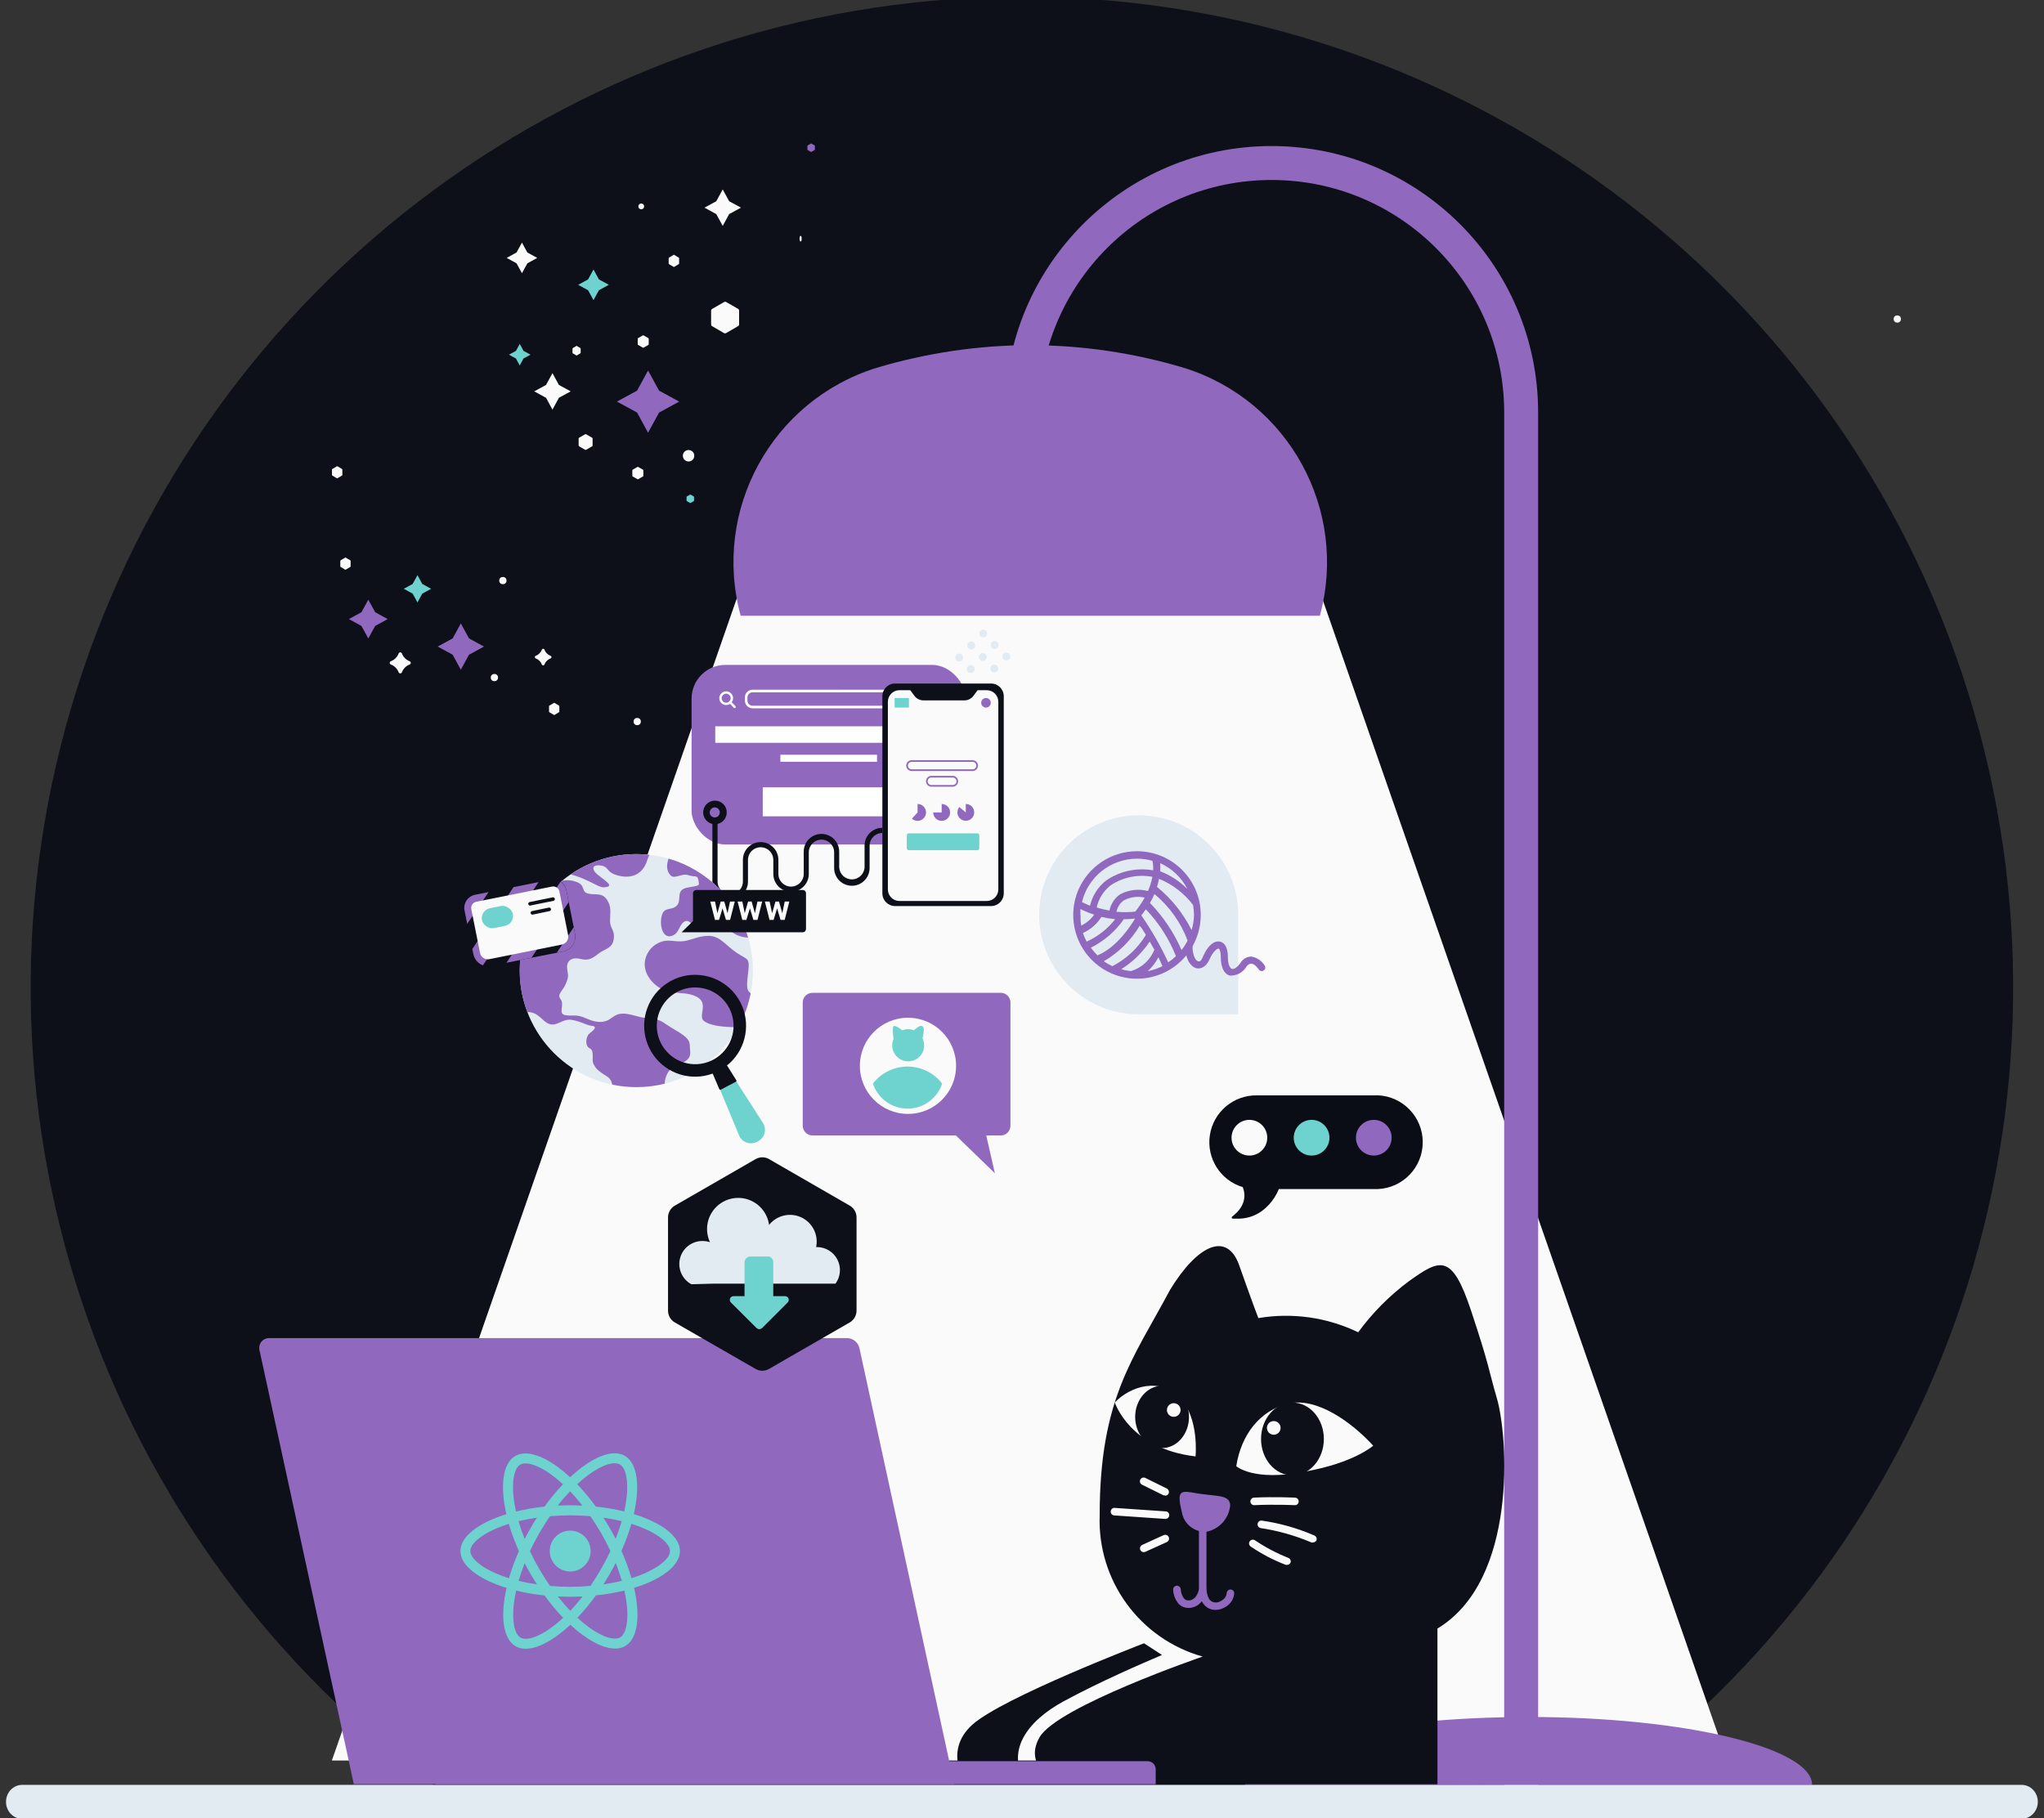 <?xml version="1.0" encoding="UTF-8" standalone="no" ?>
<!DOCTYPE svg PUBLIC "-//W3C//DTD SVG 1.1//EN" "http://www.w3.org/Graphics/SVG/1.1/DTD/svg11.dtd">
<svg xmlns="http://www.w3.org/2000/svg" xmlns:xlink="http://www.w3.org/1999/xlink" version="1.1" width="2450" height="2180" viewBox="0 0 2450 2180" xml:space="preserve">
<rect x="0" y="0" width="2450" height="2180" fill="#333333" stroke="none"/>
<desc>Created with Fabric.js 5.2.4</desc>
<defs>
</defs>
<rect x="0" y="0" width="100%" height="100%" fill="transparent"></rect>
<g transform="matrix(0 0 0 0 0 0)" id="cb3e10e3-a6e1-4cfe-bb14-9a08dc72376e"  >
</g>
<g transform="matrix(1 0 0 1 1225 1090)" id="789fec24-5d57-405e-94ca-27ef2e664394"  >
<rect style="stroke: none; stroke-width: 1; stroke-dasharray: none; stroke-linecap: butt; stroke-dashoffset: 0; stroke-linejoin: miter; stroke-miterlimit: 4; fill: rgb(255,255,255); fill-rule: nonzero; opacity: 1; visibility: hidden;" vector-effect="non-scaling-stroke"  x="-1225" y="-1090" rx="0" ry="0" width="2450" height="2180" />
</g>
<g transform="matrix(20.34 0 0 20.34 1225 1073.55)"  >
<path style="stroke: none; stroke-width: 1; stroke-dasharray: none; stroke-linecap: butt; stroke-dashoffset: 0; stroke-linejoin: miter; stroke-miterlimit: 4; fill: rgb(13,16,25); fill-rule: nonzero; opacity: 1;" vector-effect="non-scaling-stroke"  transform=" translate(-137.89, -89.82)" d="M 103.94 142.79 C 83.354 128.088 74.571 101.805 82.183 77.681 C 89.795 53.556 112.071 37.074 137.367 36.849 C 162.663 36.625 185.229 52.709 193.268 76.695 C 201.307 100.681 192.992 127.115 172.67 142.18 Z" stroke-linecap="round" />
</g>
<g transform="matrix(20.34 0 0 20.34 1233.99 1399.68)"  >
<polygon style="stroke: none; stroke-width: 1; stroke-dasharray: none; stroke-linecap: butt; stroke-dashoffset: 0; stroke-linejoin: miter; stroke-miterlimit: 4; fill: rgb(250,250,250); fill-rule: nonzero; opacity: 1;" vector-effect="non-scaling-stroke"  points="41.11,34.95 -41.11,34.95 -16.76,-34.95 16.76,-34.95 41.11,34.95 " />
</g>
<g transform="matrix(20.34 0 0 20.34 1832.16 2099.1)"  >
<path style="stroke: none; stroke-width: 1; stroke-dasharray: none; stroke-linecap: butt; stroke-dashoffset: 0; stroke-linejoin: miter; stroke-miterlimit: 4; fill: rgb(144,104,190); fill-rule: nonzero; opacity: 1;" vector-effect="non-scaling-stroke"  transform=" translate(-167.29, -139.17)" d="M 150.58 141.17 C 150.58 138.96 158.07 137.17 167.31 137.17 C 176.55 137.17 184 139 184 141.17 Z" stroke-linecap="round" />
</g>
<g transform="matrix(20.34 0 0 20.34 1234.99 575.88)"  >
<path style="stroke: none; stroke-width: 1; stroke-dasharray: none; stroke-linecap: butt; stroke-dashoffset: 0; stroke-linejoin: miter; stroke-miterlimit: 4; fill: rgb(144,104,190); fill-rule: nonzero; opacity: 1;" vector-effect="non-scaling-stroke"  transform=" translate(-137.94, -64.29)" d="M 155 72.27 C 156.698 66.041 153.163 59.585 147 57.66 C 144.06 56.779 141.009 56.328 137.94 56.32 L 137.94 56.32 C 134.868 56.328 131.813 56.779 128.87 57.66 C 122.707 59.585 119.172 66.041 120.87 72.27 Z" stroke-linecap="round" />
</g>
<g transform="matrix(20.34 0 0 20.34 1524.11 1160.36)"  >
<path style="stroke: none; stroke-width: 1; stroke-dasharray: none; stroke-linecap: butt; stroke-dashoffset: 0; stroke-linejoin: miter; stroke-miterlimit: 4; fill: rgb(144,104,190); fill-rule: nonzero; opacity: 1;" vector-effect="non-scaling-stroke"  transform=" translate(-152.6, -90.73)" d="M 168.31 139.17 L 166.31 139.17 L 166.31 58 C 166.31 50.428 160.172 44.29 152.6 44.29 C 145.028 44.29 138.89 50.428 138.89 58 L 138.89 66.82 L 136.89 66.82 L 136.89 58 C 136.89 49.324 143.924 42.29 152.6 42.29 C 161.276 42.29 168.31 49.324 168.31 58 Z" stroke-linecap="round" />
</g>
<g transform="matrix(19.37 0 0 20.34 1224.8 2160.14)"  >
<path style="stroke: none; stroke-width: 1; stroke-dasharray: none; stroke-linecap: butt; stroke-dashoffset: 0; stroke-linejoin: miter; stroke-miterlimit: 4; fill: rgb(226,234,242); fill-rule: nonzero; opacity: 1;" vector-effect="non-scaling-stroke"  transform=" translate(-126.56, -142.17)" d="M 188.43 143.17 L 64.7 143.17 C 64.148 143.17 63.7 142.722 63.7 142.17 C 63.7 141.618 64.148 141.17 64.7 141.17 L 188.43 141.17 C 188.982 141.17 189.43 141.618 189.43 142.17 C 189.43 142.722 188.982 143.17 188.43 143.17 Z" stroke-linecap="round" />
</g>
<g transform="matrix(7.71 0 0 7.71 923.9 1735.87)"  >
<g style="" vector-effect="non-scaling-stroke"   >
		<g transform="matrix(1 0 0 1 0 0)"  >
<circle style="stroke: none; stroke-width: 1; stroke-dasharray: none; stroke-linecap: butt; stroke-dashoffset: 0; stroke-linejoin: miter; stroke-miterlimit: 4; fill: rgb(97,218,251); fill-rule: nonzero; opacity: 1;" vector-effect="non-scaling-stroke"  cx="0" cy="0" r="2.05" />
</g>
		<g transform="matrix(1 0 0 1 0 0)"  >
<ellipse style="stroke: rgb(97,218,251); stroke-width: 1; stroke-dasharray: none; stroke-linecap: butt; stroke-dashoffset: 0; stroke-linejoin: miter; stroke-miterlimit: 4; fill: none; fill-rule: nonzero; opacity: 1;" vector-effect="non-scaling-stroke"  cx="0" cy="0" rx="11" ry="4.2" />
</g>
		<g transform="matrix(0.5 0.87 -0.87 0.5 0 0)"  >
<ellipse style="stroke: rgb(97,218,251); stroke-width: 1; stroke-dasharray: none; stroke-linecap: butt; stroke-dashoffset: 0; stroke-linejoin: miter; stroke-miterlimit: 4; fill: none; fill-rule: nonzero; opacity: 1;" vector-effect="non-scaling-stroke"  cx="0" cy="0" rx="11" ry="4.2" />
</g>
		<g transform="matrix(-0.5 0.87 -0.87 -0.5 0 0)"  >
<ellipse style="stroke: rgb(97,218,251); stroke-width: 1; stroke-dasharray: none; stroke-linecap: butt; stroke-dashoffset: 0; stroke-linejoin: miter; stroke-miterlimit: 4; fill: none; fill-rule: nonzero; opacity: 1;" vector-effect="non-scaling-stroke"  cx="0" cy="0" rx="11" ry="4.2" />
</g>
</g>
</g>
<g transform="matrix(10.37 0 0 10.37 1270.14 2054.48)"  >
<path style="stroke: none; stroke-width: 1; stroke-dasharray: none; stroke-linecap: butt; stroke-dashoffset: 0; stroke-linejoin: miter; stroke-miterlimit: 4; fill: rgb(13,16,25); fill-rule: nonzero; opacity: 1;" vector-effect="non-scaling-stroke"  transform=" translate(-150.59, -137.85)" d="M 162.42 131.06 C 160.21 132 155.29 134.12 151.06 136.41 C 146.83 138.7 144.19 142.26 146.82 145.99 L 139.82 145.99 C 139.82 145.99 137.02 142.26 140.5 139.12 C 143.98 135.98 160.34 129.71 160.34 129.71 Z" stroke-linecap="round" />
</g>
<g transform="matrix(10.37 0 0 10.37 1521.78 1816.44)"  >
<path style="stroke: none; stroke-width: 1; stroke-dasharray: none; stroke-linecap: butt; stroke-dashoffset: 0; stroke-linejoin: miter; stroke-miterlimit: 4; fill: rgb(13,16,25); fill-rule: nonzero; opacity: 1;" vector-effect="non-scaling-stroke"  transform=" translate(-174.85, -114.9)" d="M 163.35 88.84 C 166.57 83.58 169.96 82.08 171.35 86.05 C 172.74 90.02 173.55 92.12 173.55 92.12 C 177.474 91.457 181.506 92.03 185.09 93.76 C 186.748 91.492 188.741 89.49 191 87.82 C 194.56 85.28 195.92 84.6 198.12 91.21 C 200.32 97.82 200.12 97.97 201.12 101.39 C 202.39 105.72 203.58 122.39 194.25 128.01 L 194.25 146.01 L 150.63 146.01 C 150.63 146.01 146.22 144.14 148.26 140.58 C 150.3 137.02 167.11 131.25 167.11 131.25 C 159.844 129.208 154.924 122.452 155.21 114.91 C 155.21 101.39 159.11 96.81 163.35 88.84 Z" stroke-linecap="round" />
</g>
<g transform="matrix(10.37 0 0 10.37 1563.95 1724.87)"  >
<path style="stroke: none; stroke-width: 1; stroke-dasharray: none; stroke-linecap: butt; stroke-dashoffset: 0; stroke-linejoin: miter; stroke-miterlimit: 4; fill: rgb(250,250,250); fill-rule: nonzero; opacity: 1;" vector-effect="non-scaling-stroke"  transform=" translate(-178.92, -106.07)" d="M 171 109.24 C 171.56 105.63 173.71 102.8 177 102.01 C 180.29 101.22 184.35 104.16 186.83 106.87 C 186.83 106.87 184.6 108.87 178.92 109.87 C 173 111.05 171 109.24 171 109.24 Z" stroke-linecap="round" />
</g>
<g transform="matrix(10.37 0 0 10.37 1384.79 1703.61)"  >
<path style="stroke: none; stroke-width: 1; stroke-dasharray: none; stroke-linecap: butt; stroke-dashoffset: 0; stroke-linejoin: miter; stroke-miterlimit: 4; fill: rgb(250,250,250); fill-rule: nonzero; opacity: 1;" vector-effect="non-scaling-stroke"  transform=" translate(-161.64, -104.02)" d="M 166.29 108.11 C 166.29 108.11 166.74 103.7 164.48 101.33 C 162.22 98.96 158.8 99.94 156.95 101.88 C 157 101.88 158.6 107.21 166.29 108.11 Z" stroke-linecap="round" />
</g>
<g transform="matrix(10.37 0 0 10.37 1444.18 1812.41)"  >
<path style="stroke: none; stroke-width: 1; stroke-dasharray: none; stroke-linecap: butt; stroke-dashoffset: 0; stroke-linejoin: miter; stroke-miterlimit: 4; fill: rgb(144,104,190); fill-rule: nonzero; opacity: 1;" vector-effect="non-scaling-stroke"  transform=" translate(-167.36, -114.51)" d="M 165.84 112.27 C 168.48 112.8 170.22 112.4 170.29 113.75 C 170.161 115.253 169.065 116.495 167.59 116.81 C 166.224 116.923 164.99 115.994 164.72 114.65 C 164.14 112.25 164.43 112.06 165.84 112.27 Z" stroke-linecap="round" />
</g>
<g transform="matrix(10.37 0 0 10.37 1527.72 1799.71)"  >
<path style="stroke: none; stroke-width: 1; stroke-dasharray: none; stroke-linecap: butt; stroke-dashoffset: 0; stroke-linejoin: miter; stroke-miterlimit: 4; fill: rgb(250,250,250); fill-rule: nonzero; opacity: 1;" vector-effect="non-scaling-stroke"  transform=" translate(-175.42, -113.29)" d="M 173 113.75 C 172.785 113.717 172.626 113.532 172.626 113.315 C 172.626 113.098 172.785 112.913 173 112.88 C 175.37 112.76 177.76 112.88 177.79 112.88 C 177.907 112.885 178.017 112.937 178.095 113.023 C 178.174 113.109 178.215 113.223 178.21 113.34 C 178.205 113.456 178.153 113.565 178.067 113.642 C 177.98 113.719 177.866 113.758 177.75 113.75 C 177.75 113.75 175.37 113.64 173.04 113.75 Z" stroke-linecap="round" />
</g>
<g transform="matrix(10.37 0 0 10.37 1542.8 1836.09)"  >
<path style="stroke: none; stroke-width: 1; stroke-dasharray: none; stroke-linecap: butt; stroke-dashoffset: 0; stroke-linejoin: miter; stroke-miterlimit: 4; fill: rgb(250,250,250); fill-rule: nonzero; opacity: 1;" vector-effect="non-scaling-stroke"  transform=" translate(-176.88, -116.79)" d="M 179.85 118.05 C 179.794 118.063 179.736 118.063 179.68 118.05 C 177.802 117.25 175.829 116.692 173.81 116.39 C 173.589 116.342 173.44 116.134 173.466 115.91 C 173.492 115.685 173.684 115.516 173.91 115.52 C 176.019 115.819 178.077 116.401 180.03 117.25 C 180.25 117.35 180.352 117.606 180.26 117.83 C 180.173 117.972 180.016 118.056 179.85 118.05 Z" stroke-linecap="round" />
</g>
<g transform="matrix(10.37 0 0 10.37 1522.2 1860.99)"  >
<path style="stroke: none; stroke-width: 1; stroke-dasharray: none; stroke-linecap: butt; stroke-dashoffset: 0; stroke-linejoin: miter; stroke-miterlimit: 4; fill: rgb(250,250,250); fill-rule: nonzero; opacity: 1;" vector-effect="non-scaling-stroke"  transform=" translate(-174.89, -119.2)" d="M 176.86 120.65 C 176.814 120.66 176.766 120.66 176.72 120.65 C 175.312 120.11 173.97 119.412 172.72 118.57 C 172.568 118.494 172.473 118.338 172.476 118.168 C 172.479 117.998 172.58 117.845 172.734 117.775 C 172.889 117.705 173.07 117.73 173.2 117.84 C 174.392 118.64 175.666 119.31 177 119.84 C 177.109 119.876 177.199 119.955 177.25 120.058 C 177.301 120.162 177.308 120.281 177.27 120.39 C 177.198 120.551 177.036 120.653 176.86 120.65 Z" stroke-linecap="round" />
</g>
<g transform="matrix(10.37 0 0 10.37 1383.76 1782.3)"  >
<path style="stroke: none; stroke-width: 1; stroke-dasharray: none; stroke-linecap: butt; stroke-dashoffset: 0; stroke-linejoin: miter; stroke-miterlimit: 4; fill: rgb(250,250,250); fill-rule: nonzero; opacity: 1;" vector-effect="non-scaling-stroke"  transform=" translate(-161.54, -111.61)" d="M 162.78 112.61 C 162.717 112.624 162.653 112.624 162.59 112.61 L 160.1 111.38 C 159.887 111.273 159.799 111.016 159.9 110.8 C 159.952 110.695 160.043 110.615 160.154 110.578 C 160.264 110.54 160.385 110.548 160.49 110.6 L 162.98 111.83 C 163.159 111.923 163.251 112.127 163.204 112.323 C 163.157 112.519 162.982 112.658 162.78 112.66 Z" stroke-linecap="round" />
</g>
<g transform="matrix(10.37 0 0 10.37 1366.41 1814.32)"  >
<path style="stroke: none; stroke-width: 1; stroke-dasharray: none; stroke-linecap: butt; stroke-dashoffset: 0; stroke-linejoin: miter; stroke-miterlimit: 4; fill: rgb(250,250,250); fill-rule: nonzero; opacity: 1;" vector-effect="non-scaling-stroke"  transform=" translate(-159.87, -114.69)" d="M 162.78 115.33 L 162.78 115.33 L 156.95 114.93 C 156.779 114.941 156.617 114.852 156.535 114.702 C 156.453 114.551 156.466 114.367 156.568 114.229 C 156.67 114.091 156.842 114.025 157.01 114.06 L 162.84 114.46 C 162.957 114.462 163.068 114.513 163.145 114.6 C 163.223 114.688 163.261 114.804 163.25 114.92 C 163.242 115.037 163.188 115.146 163.1 115.223 C 163.012 115.3 162.897 115.338 162.78 115.33 Z" stroke-linecap="round" />
</g>
<g transform="matrix(10.37 0 0 10.37 1383.78 1850.36)"  >
<path style="stroke: none; stroke-width: 1; stroke-dasharray: none; stroke-linecap: butt; stroke-dashoffset: 0; stroke-linejoin: miter; stroke-miterlimit: 4; fill: rgb(250,250,250); fill-rule: nonzero; opacity: 1;" vector-effect="non-scaling-stroke"  transform=" translate(-161.54, -118.17)" d="M 160.3 119.18 C 160.094 119.178 159.916 119.034 159.873 118.832 C 159.83 118.631 159.932 118.426 160.12 118.34 L 162.6 117.21 C 162.743 117.144 162.91 117.159 163.039 117.25 C 163.168 117.34 163.238 117.493 163.224 117.65 C 163.21 117.807 163.113 117.944 162.97 118.01 L 160.48 119.14 C 160.424 119.168 160.362 119.181 160.3 119.18 Z" stroke-linecap="round" />
</g>
<g transform="matrix(10.37 0 0 10.37 1442.78 1874.15)"  >
<path style="stroke: none; stroke-width: 1; stroke-dasharray: none; stroke-linecap: butt; stroke-dashoffset: 0; stroke-linejoin: miter; stroke-miterlimit: 4; fill: rgb(144,104,190); fill-rule: nonzero; opacity: 1;" vector-effect="non-scaling-stroke"  transform=" translate(-167.23, -120.47)" d="M 170.33 123.5 C 170.087 123.5 169.89 123.697 169.89 123.94 C 169.84 124.321 169.598 124.649 169.25 124.81 C 168.929 125.036 168.51 125.067 168.16 124.89 C 167.75 124.65 167.54 124.02 167.55 123.1 C 167.55 121.25 167.55 115.57 167.55 115.52 C 167.559 115.401 167.516 115.283 167.431 115.199 C 167.347 115.114 167.229 115.071 167.11 115.08 C 166.994 115.08 166.883 115.127 166.802 115.209 C 166.721 115.292 166.677 115.404 166.68 115.52 C 166.68 115.58 166.68 121.24 166.68 123.09 C 166.68 123.21 166.68 123.32 166.68 123.44 C 166.68 123.56 166.68 123.44 166.68 123.44 C 166.68 123.44 166.51 124.69 165.53 124.76 C 165.337 124.782 165.144 124.72 165 124.59 C 164.74 124.277 164.592 123.887 164.58 123.48 C 164.56 123.245 164.365 123.064 164.13 123.06 C 164.013 123.063 163.902 123.112 163.822 123.196 C 163.741 123.28 163.697 123.393 163.7 123.51 C 163.723 124.153 163.975 124.766 164.41 125.24 C 164.698 125.499 165.073 125.638 165.46 125.63 L 165.58 125.63 C 166.15 125.601 166.677 125.314 167.01 124.85 C 167.164 125.171 167.407 125.442 167.71 125.63 C 167.979 125.78 168.282 125.859 168.59 125.86 C 168.973 125.856 169.349 125.753 169.68 125.56 C 170.302 125.24 170.712 124.618 170.76 123.92 C 170.75 123.689 170.562 123.505 170.33 123.5 Z" stroke-linecap="round" />
</g>
<g transform="matrix(10.37 0 0 10.37 1549.17 1725.13)"  >
<ellipse style="stroke: none; stroke-width: 1; stroke-dasharray: none; stroke-linecap: butt; stroke-dashoffset: 0; stroke-linejoin: miter; stroke-miterlimit: 4; fill: rgb(13,16,25); fill-rule: nonzero; opacity: 1;" vector-effect="non-scaling-stroke"  cx="0" cy="0" rx="3.63" ry="4.21" />
</g>
<g transform="matrix(10.37 0 0 10.37 1392.9 1698.68)"  >
<ellipse style="stroke: none; stroke-width: 1; stroke-dasharray: none; stroke-linecap: butt; stroke-dashoffset: 0; stroke-linejoin: miter; stroke-miterlimit: 4; fill: rgb(13,16,25); fill-rule: nonzero; opacity: 1;" vector-effect="non-scaling-stroke"  cx="0" cy="0" rx="3.11" ry="3.6" />
</g>
<g transform="matrix(10.37 0 0 10.37 1406.89 1690.39)"  >
<circle style="stroke: none; stroke-width: 1; stroke-dasharray: none; stroke-linecap: butt; stroke-dashoffset: 0; stroke-linejoin: miter; stroke-miterlimit: 4; fill: rgb(250,250,250); fill-rule: nonzero; opacity: 1;" vector-effect="non-scaling-stroke"  cx="0" cy="0" r="0.79" />
</g>
<g transform="matrix(10.37 0 0 10.37 1526.77 1711.85)"  >
<circle style="stroke: none; stroke-width: 1; stroke-dasharray: none; stroke-linecap: butt; stroke-dashoffset: 0; stroke-linejoin: miter; stroke-miterlimit: 4; fill: rgb(250,250,250); fill-rule: nonzero; opacity: 1;" vector-effect="non-scaling-stroke"  cx="0" cy="0" r="0.79" />
</g>
<g transform="matrix(10.37 0 0 10.37 1364.9 1096.71)"  >
<path style="stroke: none; stroke-width: 1; stroke-dasharray: none; stroke-linecap: butt; stroke-dashoffset: 0; stroke-linejoin: miter; stroke-miterlimit: 4; fill: rgb(226,234,242); fill-rule: nonzero; opacity: 1;" vector-effect="non-scaling-stroke"  transform=" translate(-159.72, -45.5)" d="M 171.22 45.51 L 171.22 57 L 159.73 57 C 155.077 57.004 150.88 54.204 149.097 49.905 C 147.315 45.607 148.298 40.659 151.588 37.368 C 154.879 34.078 159.827 33.095 164.125 34.877 C 168.424 36.66 171.224 40.857 171.22 45.51 Z" stroke-linecap="round" />
</g>
<g transform="matrix(10.37 0 0 10.37 1362.83 1096.92)"  >
<path style="stroke: none; stroke-width: 1; stroke-dasharray: none; stroke-linecap: butt; stroke-dashoffset: 0; stroke-linejoin: miter; stroke-miterlimit: 4; fill: rgb(144,104,190); fill-rule: nonzero; opacity: 1;" vector-effect="non-scaling-stroke"  transform=" translate(-159.52, -45.51)" d="M 159.53 38.14 C 156.548 38.136 153.858 39.929 152.714 42.683 C 151.57 45.436 152.198 48.608 154.305 50.718 C 156.412 52.828 159.583 53.46 162.338 52.32 C 165.093 51.18 166.89 48.492 166.89 45.51 C 166.89 41.444 163.596 38.146 159.53 38.14 Z M 165.83 47.26 C 164.868 45.327 163.504 43.623 161.83 42.26 C 161.931 41.956 162.011 41.645 162.07 41.33 C 163.627 41.967 164.984 43.01 166 44.35 C 166.068 44.733 166.105 45.121 166.11 45.51 C 166.099 46.104 166.004 46.693 165.83 47.26 Z M 157.15 45.14 C 157.254 44.599 157.566 44.121 158.02 43.81 C 158.755 43.428 159.602 43.318 160.41 43.5 C 160.093 44.07 159.729 44.612 159.32 45.12 C 158.599 45.201 157.872 45.208 157.15 45.14 Z M 152.98 45.51 C 152.98 45.27 152.98 45.05 152.98 44.82 C 153.495 45.08 154.03 45.297 154.58 45.47 C 154.191 46.013 153.671 46.449 153.07 46.74 C 153.006 46.333 152.983 45.921 153 45.51 Z M 160.79 42.74 C 159.707 42.458 158.558 42.594 157.57 43.12 C 156.932 43.564 156.491 44.238 156.34 45 C 155.839 44.916 155.344 44.796 154.86 44.64 C 155.082 43.636 155.644 42.739 156.45 42.1 C 157.872 41.142 159.615 40.783 161.3 41.1 C 161.194 41.664 161.022 42.215 160.79 42.74 Z M 155.43 45.74 C 155.948 45.857 156.472 45.944 157 46 C 156.126 47.118 154.994 48.007 153.7 48.59 C 153.531 48.268 153.387 47.934 153.27 47.59 C 154.166 47.194 154.919 46.535 155.43 45.7 Z M 160.54 47.83 C 159.606 49.36 158.271 50.605 156.68 51.43 C 156.329 51.273 155.994 51.082 155.68 50.86 C 157.392 49.872 158.821 48.46 159.83 46.76 C 160.06 47 160.29 47.38 160.54 47.79 Z M 161.01 48.61 C 161.18 48.9 161.35 49.21 161.53 49.53 C 161.05 50.723 160.053 51.633 158.82 52 C 158.44 51.963 158.065 51.89 157.7 51.78 C 159.014 50.955 160.139 49.861 161 48.57 Z M 162.01 50.43 C 162.17 50.75 162.32 51.07 162.46 51.43 C 161.921 51.696 161.349 51.89 160.76 52.01 C 161.264 51.546 161.684 50.998 162 50.39 Z M 160.01 45.57 C 160.15 45.4 160.33 45.16 160.54 44.85 C 162.04 46.415 163.222 48.255 164.02 50.27 C 163.746 50.537 163.448 50.778 163.13 50.99 C 162.248 49.082 161.201 47.255 160 45.53 Z M 161.01 44.14 C 161.207 43.8 161.384 43.45 161.54 43.09 C 163.265 44.517 164.586 46.373 165.37 48.47 C 165.173 48.859 164.939 49.227 164.67 49.57 C 163.788 47.54 162.544 45.686 161 44.1 Z M 165.29 42.46 C 164.412 41.584 163.359 40.902 162.2 40.46 C 162.225 40.147 162.225 39.833 162.2 39.52 C 163.526 40.116 164.617 41.136 165.3 42.42 Z M 159.53 39 C 160.132 39.002 160.731 39.086 161.31 39.25 C 161.381 39.612 161.408 39.981 161.39 40.35 C 159.484 40.01 157.521 40.438 155.93 41.54 C 155.009 42.273 154.361 43.294 154.09 44.44 C 153.773 44.317 153.462 44.177 153.16 44.02 C 153.871 41.077 156.503 39.003 159.53 39 Z M 154.17 49.3 C 155.704 48.539 157.021 47.404 158 46 L 158.05 46 C 158.468 45.997 158.885 45.971 159.3 45.92 L 159.3 45.92 C 158.86 46.67 157.23 49.24 154.96 50.18 C 154.666 49.901 154.402 49.593 154.17 49.26 Z" stroke-linecap="round" />
</g>
<g transform="matrix(10.37 0 0 10.37 1468.68 1149.15)"  >
<path style="stroke: none; stroke-width: 1; stroke-dasharray: none; stroke-linecap: butt; stroke-dashoffset: 0; stroke-linejoin: miter; stroke-miterlimit: 4; fill: rgb(144,104,190); fill-rule: nonzero; opacity: 1;" vector-effect="non-scaling-stroke"  transform=" translate(-169.73, -50.55)" d="M 170.55 52.51 C 170.437 52.529 170.323 52.529 170.21 52.51 C 169.56 52.3 169.21 51.51 169.21 50.39 C 169.21 49.67 169.03 49.39 168.94 49.39 C 168.85 49.39 168.33 49.67 167.94 50.57 C 167.42 51.76 166.69 51.73 166.4 51.67 C 165.61 51.48 165.06 50.37 165.12 49.09 C 165.141 48.87 165.329 48.704 165.55 48.71 C 165.659 48.715 165.761 48.763 165.834 48.844 C 165.907 48.925 165.945 49.031 165.94 49.14 C 165.94 50.14 166.28 50.8 166.59 50.87 C 166.9 50.94 167 50.67 167.19 50.24 C 167.7 49.08 168.43 48.45 169.11 48.59 C 169.45 48.66 170.03 48.99 170.03 50.4 C 170.03 51.28 170.28 51.67 170.49 51.74 C 170.7 51.81 171.09 51.62 171.49 51.05 C 171.748 50.603 172.224 50.325 172.74 50.32 C 173.392 50.429 173.963 50.82 174.3 51.39 C 174.405 51.579 174.344 51.817 174.161 51.934 C 173.979 52.05 173.738 52.005 173.61 51.83 C 173.49 51.65 173.09 51.14 172.71 51.13 C 172.476 51.174 172.272 51.316 172.15 51.52 C 171.804 52.085 171.21 52.452 170.55 52.51 Z" stroke-linecap="round" />
</g>
<g transform="matrix(10.37 0 0 10.37 1086.62 1298.41)"  >
<path style="stroke: none; stroke-width: 1; stroke-dasharray: none; stroke-linecap: butt; stroke-dashoffset: 0; stroke-linejoin: miter; stroke-miterlimit: 4; fill: rgb(144,104,190); fill-rule: nonzero; opacity: 1;" vector-effect="non-scaling-stroke"  transform=" translate(-132.88, -64.94)" d="M 122 54.51 L 143.77 54.51 C 144.067 54.51 144.352 54.628 144.562 54.838 C 144.772 55.048 144.89 55.333 144.89 55.63 L 144.89 69.9 C 144.875 70.493 144.403 70.974 143.81 71 L 142.09 71 L 143.09 75.37 L 138.58 71 L 122 71 C 121.38 70.995 120.88 70.49 120.88 69.87 L 120.88 55.63 C 120.88 55.333 120.998 55.048 121.208 54.838 C 121.418 54.628 121.703 54.51 122 54.51 Z" stroke-linecap="round" />
</g>
<g transform="matrix(10.37 0 0 10.37 1088.33 1277.77)"  >
<circle style="stroke: none; stroke-width: 1; stroke-dasharray: none; stroke-linecap: butt; stroke-dashoffset: 0; stroke-linejoin: miter; stroke-miterlimit: 4; fill: rgb(250,250,250); fill-rule: nonzero; opacity: 1;" vector-effect="non-scaling-stroke"  cx="0" cy="0" r="5.56" />
</g>
<g transform="matrix(10.37 0 0 10.37 1087.81 1303.82)"  >
<path style="stroke: none; stroke-width: 1; stroke-dasharray: none; stroke-linecap: butt; stroke-dashoffset: 0; stroke-linejoin: miter; stroke-miterlimit: 4; fill: rgb(110,211,207); fill-rule: nonzero; opacity: 1;" vector-effect="non-scaling-stroke"  transform=" translate(-133, -65.46)" d="M 137 65 C 136.433 66.728 134.819 67.897 133 67.897 C 131.181 67.897 129.567 66.728 129 65 C 129.956 63.759 131.434 63.033 133 63.033 C 134.566 63.033 136.044 63.759 137 65 Z" stroke-linecap="round" />
</g>
<g transform="matrix(10.37 0 0 10.37 1088.54 1251.15)"  >
<path style="stroke: none; stroke-width: 1; stroke-dasharray: none; stroke-linecap: butt; stroke-dashoffset: 0; stroke-linejoin: miter; stroke-miterlimit: 4; fill: rgb(110,211,207); fill-rule: nonzero; opacity: 1;" vector-effect="non-scaling-stroke"  transform=" translate(-133.07, -60.39)" d="M 134.73 59.8 C 134.8 59.52 135.02 58.55 134.73 58.38 C 134.44 58.21 134.02 58.6 133.73 58.85 C 133.52 58.766 133.296 58.721 133.07 58.72 C 132.837 58.722 132.607 58.766 132.39 58.85 C 132.07 58.6 131.57 58.25 131.39 58.38 C 131.21 58.51 131.34 59.58 131.39 59.83 C 131.038 60.606 131.262 61.523 131.933 62.049 C 132.603 62.575 133.547 62.575 134.217 62.049 C 134.888 61.523 135.112 60.606 134.76 59.83 Z" stroke-linecap="round" />
</g>
<g transform="matrix(10.37 0 0 10.37 727.22 1871.61)"  >
<path style="stroke: none; stroke-width: 1; stroke-dasharray: none; stroke-linecap: butt; stroke-dashoffset: 0; stroke-linejoin: miter; stroke-miterlimit: 4; fill: rgb(144,104,190); fill-rule: nonzero; opacity: 1;" vector-effect="non-scaling-stroke"  transform=" translate(-98.23, -120.22)" d="M 138.4 146 L 69 146 L 58.09 95.8 C 58.018 95.467 58.1 95.118 58.313 94.853 C 58.527 94.587 58.849 94.431 59.19 94.43 L 126 94.43 C 126.691 94.436 127.287 94.916 127.44 95.59 Z" stroke-linecap="round" />
</g>
<g transform="matrix(10.37 0 0 10.37 953.57 2125.2)"  >
<path style="stroke: none; stroke-width: 1; stroke-dasharray: none; stroke-linecap: butt; stroke-dashoffset: 0; stroke-linejoin: miter; stroke-miterlimit: 4; fill: rgb(144,104,190); fill-rule: nonzero; opacity: 1;" vector-effect="non-scaling-stroke"  transform=" translate(-120.06, -144.67)" d="M 78.42 146 L 161.69 146 L 161.69 144.27 C 161.685 143.755 161.265 143.34 160.75 143.34 L 78.42 143.34 Z" stroke-linecap="round" />
</g>
<g transform="matrix(10.37 0 0 10.37 913.75 1515.41)"  >
<path style="stroke: none; stroke-width: 1; stroke-dasharray: none; stroke-linecap: butt; stroke-dashoffset: 0; stroke-linejoin: miter; stroke-miterlimit: 4; fill: rgb(13,16,25); fill-rule: nonzero; opacity: 1;" vector-effect="non-scaling-stroke"  transform=" translate(-116.22, -85.88)" d="M 127.11 91.27 L 127.11 80.49 C 127.109 79.931 126.812 79.413 126.33 79.13 L 117 73.75 C 116.518 73.469 115.922 73.469 115.44 73.75 L 106.1 79.13 C 105.618 79.413 105.321 79.931 105.32 80.49 L 105.32 91.27 C 105.321 91.829 105.618 92.347 106.1 92.63 L 115.43 98 C 115.915 98.285 116.515 98.285 117 98 L 126.34 92.62 C 126.816 92.336 127.108 91.824 127.11 91.27 Z" stroke-linecap="round" />
</g>
<g transform="matrix(10.37 0 0 10.37 910.53 1487.89)"  >
<path style="stroke: none; stroke-width: 1; stroke-dasharray: none; stroke-linecap: butt; stroke-dashoffset: 0; stroke-linejoin: miter; stroke-miterlimit: 4; fill: rgb(226,234,242); fill-rule: nonzero; opacity: 1;" vector-effect="non-scaling-stroke"  transform=" translate(-115.91, -83.22)" d="M 110.59 88.14 L 124.68 88.14 C 125.272 87.331 125.358 86.258 124.904 85.365 C 124.45 84.471 123.532 83.909 122.53 83.91 L 122.44 83.91 C 122.733 82.509 122.026 81.09 120.731 80.481 C 119.436 79.872 117.892 80.231 117 81.35 C 116.812 79.945 115.818 78.781 114.459 78.376 C 113.101 77.971 111.631 78.402 110.705 79.475 C 109.78 80.549 109.57 82.066 110.17 83.35 C 109.9 83.257 109.616 83.209 109.33 83.21 C 108.104 83.189 107.022 84.009 106.711 85.195 C 106.4 86.382 106.941 87.627 108.02 88.21 Z" stroke-linecap="round" />
</g>
<g transform="matrix(10.37 0 0 10.37 910.15 1549.94)"  >
<path style="stroke: none; stroke-width: 1; stroke-dasharray: none; stroke-linecap: butt; stroke-dashoffset: 0; stroke-linejoin: miter; stroke-miterlimit: 4; fill: rgb(110,211,207); fill-rule: nonzero; opacity: 1;" vector-effect="non-scaling-stroke"  transform=" translate(-115.87, -89.2)" d="M 118.87 89.58 L 117.48 89.58 L 117.48 85.68 C 117.487 85.372 117.292 85.097 117 85 L 117 85 L 114.73 85 L 114.73 85 C 114.404 85.065 114.168 85.348 114.16 85.68 L 114.16 89.58 L 112.9 89.58 C 112.722 89.575 112.56 89.68 112.491 89.844 C 112.423 90.008 112.462 90.197 112.59 90.32 L 115.53 93.25 C 115.62 93.34 115.742 93.391 115.87 93.391 C 115.998 93.391 116.12 93.34 116.21 93.25 L 119.14 90.32 C 119.263 90.202 119.305 90.022 119.247 89.862 C 119.188 89.701 119.04 89.591 118.87 89.58 Z" stroke-linecap="round" />
</g>
<g transform="matrix(5.31 0 0 5.31 479.77 794.69)"  >
<path style="stroke: none; stroke-width: 1; stroke-dasharray: none; stroke-linecap: butt; stroke-dashoffset: 0; stroke-linejoin: miter; stroke-miterlimit: 4; fill: rgb(250,250,250); fill-rule: nonzero; opacity: 1;" vector-effect="non-scaling-stroke"  transform=" translate(-148.78, -132.29)" d="M 151.16 132.29 L 151.16 132.29 C 151.158 132.455 151.055 132.602 150.9 132.66 C 150.092 132.964 149.454 133.602 149.15 134.41 C 149.092 134.565 148.945 134.668 148.78 134.67 L 148.78 134.67 C 148.616 134.665 148.47 134.563 148.41 134.41 C 148.106 133.602 147.468 132.964 146.66 132.66 C 146.507 132.6 146.405 132.454 146.4 132.29 L 146.4 132.29 C 146.402 132.125 146.505 131.978 146.66 131.92 C 147.468 131.616 148.106 130.978 148.41 130.17 C 148.468 130.015 148.615 129.912 148.78 129.91 L 148.78 129.91 C 148.946 129.909 149.095 130.013 149.15 130.17 C 149.454 130.978 150.092 131.616 150.9 131.92 C 151.057 131.975 151.161 132.124 151.16 132.29 Z" stroke-linecap="round" />
</g>
<g transform="matrix(5.31 0 0 5.31 869.13 380.7)"  >
<path style="stroke: none; stroke-width: 1; stroke-dasharray: none; stroke-linecap: butt; stroke-dashoffset: 0; stroke-linejoin: miter; stroke-miterlimit: 4; fill: rgb(250,250,250); fill-rule: nonzero; opacity: 1;" vector-effect="non-scaling-stroke"  transform=" translate(-90.84, -124.95)" d="M 94 126.5 L 94 123.39 C 94.003 123.227 93.919 123.075 93.78 122.99 L 91.08 121.44 C 90.941 121.36 90.769 121.36 90.63 121.44 L 87.91 123 C 87.769 123.084 87.681 123.236 87.68 123.4 L 87.68 126.51 C 87.681 126.672 87.769 126.821 87.91 126.9 L 90.6 128.46 C 90.739 128.54 90.911 128.54 91.05 128.46 L 93.75 126.9 C 93.904 126.826 94.001 126.671 94 126.5 Z" stroke-linecap="round" />
</g>
<g transform="matrix(5.31 0 0 5.31 701.91 529.93)"  >
<path style="stroke: none; stroke-width: 1; stroke-dasharray: none; stroke-linecap: butt; stroke-dashoffset: 0; stroke-linejoin: miter; stroke-miterlimit: 4; fill: rgb(250,250,250); fill-rule: nonzero; opacity: 1;" vector-effect="non-scaling-stroke"  transform=" translate(-108.26, -76.29)" d="M 109.84 77.06 L 109.84 75.51 C 109.836 75.43 109.796 75.356 109.73 75.31 L 108.38 74.54 C 108.311 74.492 108.219 74.492 108.15 74.54 L 106.8 75.31 C 106.731 75.352 106.689 75.429 106.69 75.51 L 106.69 77.06 C 106.687 77.142 106.729 77.219 106.8 77.26 L 108.15 78.04 C 108.222 78.079 108.308 78.079 108.38 78.04 L 109.73 77.26 C 109.798 77.216 109.839 77.141 109.84 77.06 Z" stroke-linecap="round" />
</g>
<g transform="matrix(5.31 0 0 5.31 414.11 675.7)"  >
<path style="stroke: none; stroke-width: 1; stroke-dasharray: none; stroke-linecap: butt; stroke-dashoffset: 0; stroke-linejoin: miter; stroke-miterlimit: 4; fill: rgb(250,250,250); fill-rule: nonzero; opacity: 1;" vector-effect="non-scaling-stroke"  transform=" translate(-103.63, -98.14)" d="M 104.79 98.74 L 104.79 97.54 C 104.788 97.48 104.759 97.425 104.71 97.39 L 103.71 96.8 C 103.657 96.77 103.593 96.77 103.54 96.8 L 102.54 97.39 C 102.491 97.425 102.462 97.48 102.46 97.54 L 102.46 98.74 C 102.46 98.8 102.49 98.857 102.54 98.89 L 103.54 99.49 C 103.593 99.52 103.657 99.52 103.71 99.49 L 104.71 98.89 C 104.76 98.857 104.79 98.8 104.79 98.74 Z" stroke-linecap="round" />
</g>
<g transform="matrix(5.31 0 0 5.31 664.24 849.88)"  >
<path style="stroke: none; stroke-width: 1; stroke-dasharray: none; stroke-linecap: butt; stroke-dashoffset: 0; stroke-linejoin: miter; stroke-miterlimit: 4; fill: rgb(250,250,250); fill-rule: nonzero; opacity: 1;" vector-effect="non-scaling-stroke"  transform=" translate(-102.41, -105.54)" d="M 103.58 106.14 L 103.58 104.94 C 103.58 104.88 103.55 104.823 103.5 104.79 L 102.5 104.2 C 102.45 104.162 102.38 104.162 102.33 104.2 L 101.33 104.79 C 101.28 104.823 101.25 104.88 101.25 104.94 L 101.25 106.14 C 101.25 106.2 101.28 106.257 101.33 106.29 L 102.33 106.89 C 102.383 106.92 102.447 106.92 102.5 106.89 L 103.5 106.29 C 103.55 106.257 103.58 106.2 103.58 106.14 Z" stroke-linecap="round" />
</g>
<g transform="matrix(5.31 0 0 5.31 404.1 566.16)"  >
<path style="stroke: none; stroke-width: 1; stroke-dasharray: none; stroke-linecap: butt; stroke-dashoffset: 0; stroke-linejoin: miter; stroke-miterlimit: 4; fill: rgb(250,250,250); fill-rule: nonzero; opacity: 1;" vector-effect="non-scaling-stroke"  transform=" translate(-93.69, -104.14)" d="M 94.87 104.74 L 94.87 103.55 C 94.866 103.488 94.833 103.432 94.78 103.4 L 93.78 102.8 C 93.727 102.77 93.663 102.77 93.61 102.8 L 92.61 103.4 C 92.553 103.428 92.518 103.487 92.52 103.55 L 92.52 104.74 C 92.518 104.803 92.553 104.862 92.61 104.89 L 93.61 105.49 C 93.663 105.52 93.727 105.52 93.78 105.49 L 94.78 104.89 C 94.833 104.858 94.866 104.802 94.87 104.74 Z" stroke-linecap="round" />
</g>
<g transform="matrix(5.31 0 0 5.31 807.74 312.77)"  >
<path style="stroke: none; stroke-width: 1; stroke-dasharray: none; stroke-linecap: butt; stroke-dashoffset: 0; stroke-linejoin: miter; stroke-miterlimit: 4; fill: rgb(250,250,250); fill-rule: nonzero; opacity: 1;" vector-effect="non-scaling-stroke"  transform=" translate(-71.24, -86.8)" d="M 72.42 87.39 L 72.42 86.2 C 72.416 86.138 72.383 86.082 72.33 86.05 L 71.33 85.45 C 71.274 85.42 71.206 85.42 71.15 85.45 L 70.15 86.05 C 70.093 86.078 70.058 86.137 70.06 86.2 L 70.06 87.39 C 70.058 87.453 70.093 87.512 70.15 87.54 L 71.15 88.14 C 71.206 88.17 71.274 88.17 71.33 88.14 L 72.33 87.54 C 72.383 87.508 72.416 87.452 72.42 87.39 Z" stroke-linecap="round" />
</g>
<g transform="matrix(5.31 0 0 5.31 2442.95 -56.01)"  >
<path style="stroke: none; stroke-width: 1; stroke-dasharray: none; stroke-linecap: butt; stroke-dashoffset: 0; stroke-linejoin: miter; stroke-miterlimit: 4; fill: rgb(250,250,250); fill-rule: nonzero; opacity: 1;" vector-effect="non-scaling-stroke"  transform=" translate(-150.55, -48.97)" d="M 152.12 49.72 L 152.12 48.16 C 152.11 48.09 152.064 48.03 152 48 L 150.65 47.22 C 150.582 47.181 150.498 47.181 150.43 47.22 L 149.08 48 C 149.011 48.038 148.968 48.111 148.97 48.19 L 148.97 49.75 C 148.969 49.831 149.011 49.908 149.08 49.95 L 150.43 50.72 C 150.498 50.759 150.582 50.759 150.65 50.72 L 152 49.95 C 152.084 49.905 152.131 49.814 152.12 49.72 Z" stroke-linecap="round" />
</g>
<g transform="matrix(5.31 0 0 5.31 2513.29 -55.37)"  >
<circle style="stroke: none; stroke-width: 1; stroke-dasharray: none; stroke-linecap: butt; stroke-dashoffset: 0; stroke-linejoin: miter; stroke-miterlimit: 4; fill: rgb(250,250,250); fill-rule: nonzero; opacity: 1;" vector-effect="non-scaling-stroke"  cx="0" cy="0" r="1.64" />
</g>
<g transform="matrix(5.31 0 0 5.31 602.76 696.03)"  >
<circle style="stroke: none; stroke-width: 1; stroke-dasharray: none; stroke-linecap: butt; stroke-dashoffset: 0; stroke-linejoin: miter; stroke-miterlimit: 4; fill: rgb(250,250,250); fill-rule: nonzero; opacity: 1;" vector-effect="non-scaling-stroke"  cx="0" cy="0" r="0.82" />
</g>
<g transform="matrix(5.31 0 0 5.31 2274.17 382.47)"  >
<circle style="stroke: none; stroke-width: 1; stroke-dasharray: none; stroke-linecap: butt; stroke-dashoffset: 0; stroke-linejoin: miter; stroke-miterlimit: 4; fill: rgb(250,250,250); fill-rule: nonzero; opacity: 1;" vector-effect="non-scaling-stroke"  cx="0" cy="0" r="0.82" />
</g>
<g transform="matrix(5.31 0 0 5.31 592.61 812.3)"  >
<circle style="stroke: none; stroke-width: 1; stroke-dasharray: none; stroke-linecap: butt; stroke-dashoffset: 0; stroke-linejoin: miter; stroke-miterlimit: 4; fill: rgb(250,250,250); fill-rule: nonzero; opacity: 1;" vector-effect="non-scaling-stroke"  cx="0" cy="0" r="0.82" />
</g>
<g transform="matrix(5.31 0 0 5.31 500.41 705.88)"  >
<polygon style="stroke: none; stroke-width: 1; stroke-dasharray: none; stroke-linecap: butt; stroke-dashoffset: 0; stroke-linejoin: miter; stroke-miterlimit: 4; fill: rgb(110,211,207); fill-rule: nonzero; opacity: 1;" vector-effect="non-scaling-stroke"  points="0,-3.08 1.08,-1.09 3.08,0 1.08,1.09 0,3.08 -1.09,1.09 -3.09,0 -1.09,-1.09 0,-3.08 " />
</g>
<g transform="matrix(5.31 0 0 5.31 441.45 742.18)"  >
<polygon style="stroke: none; stroke-width: 1; stroke-dasharray: none; stroke-linecap: butt; stroke-dashoffset: 0; stroke-linejoin: miter; stroke-miterlimit: 4; fill: rgb(144,104,190); fill-rule: nonzero; opacity: 1;" vector-effect="non-scaling-stroke"  points="0,-4.38 1.55,-1.55 4.38,0 1.55,1.55 0,4.38 -1.55,1.55 -4.38,0 -1.55,-1.55 0,-4.38 " />
</g>
<g transform="matrix(5.31 0 0 5.31 552.4 775.13)"  >
<polygon style="stroke: none; stroke-width: 1; stroke-dasharray: none; stroke-linecap: butt; stroke-dashoffset: 0; stroke-linejoin: miter; stroke-miterlimit: 4; fill: rgb(144,104,190); fill-rule: nonzero; opacity: 1;" vector-effect="non-scaling-stroke"  points="-0.01,-5.22 1.84,-1.84 5.22,0 1.84,1.84 -0.01,5.23 -1.85,1.84 -5.23,0 -1.85,-1.84 -0.01,-5.22 " />
</g>
<g transform="matrix(4.19 0 0 4.19 651.02 787.77)"  >
<path style="stroke: none; stroke-width: 1; stroke-dasharray: none; stroke-linecap: butt; stroke-dashoffset: 0; stroke-linejoin: miter; stroke-miterlimit: 4; fill: rgb(250,250,250); fill-rule: nonzero; opacity: 1;" vector-effect="non-scaling-stroke"  transform=" translate(-148.78, -132.29)" d="M 151.16 132.29 L 151.16 132.29 C 151.158 132.455 151.055 132.602 150.9 132.66 C 150.092 132.964 149.454 133.602 149.15 134.41 C 149.092 134.565 148.945 134.668 148.78 134.67 L 148.78 134.67 C 148.616 134.665 148.47 134.563 148.41 134.41 C 148.106 133.602 147.468 132.964 146.66 132.66 C 146.507 132.6 146.405 132.454 146.4 132.29 L 146.4 132.29 C 146.402 132.125 146.505 131.978 146.66 131.92 C 147.468 131.616 148.106 130.978 148.41 130.17 C 148.468 130.015 148.615 129.912 148.78 129.91 L 148.78 129.91 C 148.946 129.909 149.095 130.013 149.15 130.17 C 149.454 130.978 150.092 131.616 150.9 131.92 C 151.057 131.975 151.161 132.124 151.16 132.29 Z" stroke-linecap="round" />
</g>
<g transform="matrix(1.42 0 0 1.42 827.42 597.98)"  >
<path style="stroke: none; stroke-width: 1; stroke-dasharray: none; stroke-linecap: butt; stroke-dashoffset: 0; stroke-linejoin: miter; stroke-miterlimit: 4; fill: rgb(110,211,207); fill-rule: nonzero; opacity: 1;" vector-effect="non-scaling-stroke"  transform=" translate(-90.84, -124.95)" d="M 94 126.5 L 94 123.39 C 94.003 123.227 93.919 123.075 93.78 122.99 L 91.08 121.44 C 90.941 121.36 90.769 121.36 90.63 121.44 L 87.91 123 C 87.769 123.084 87.681 123.236 87.68 123.4 L 87.68 126.51 C 87.681 126.672 87.769 126.821 87.91 126.9 L 90.6 128.46 C 90.739 128.54 90.911 128.54 91.05 128.46 L 93.75 126.9 C 93.904 126.826 94.001 126.671 94 126.5 Z" stroke-linecap="round" />
</g>
<g transform="matrix(4.19 0 0 4.19 770.95 409.45)"  >
<path style="stroke: none; stroke-width: 1; stroke-dasharray: none; stroke-linecap: butt; stroke-dashoffset: 0; stroke-linejoin: miter; stroke-miterlimit: 4; fill: rgb(250,250,250); fill-rule: nonzero; opacity: 1;" vector-effect="non-scaling-stroke"  transform=" translate(-108.26, -76.29)" d="M 109.84 77.06 L 109.84 75.51 C 109.836 75.43 109.796 75.356 109.73 75.31 L 108.38 74.54 C 108.311 74.492 108.219 74.492 108.15 74.54 L 106.8 75.31 C 106.731 75.352 106.689 75.429 106.69 75.51 L 106.69 77.06 C 106.687 77.142 106.729 77.219 106.8 77.26 L 108.15 78.04 C 108.222 78.079 108.308 78.079 108.38 78.04 L 109.73 77.26 C 109.798 77.216 109.839 77.141 109.84 77.06 Z" stroke-linecap="round" />
</g>
<g transform="matrix(4.19 0 0 4.19 691.13 420.42)"  >
<path style="stroke: none; stroke-width: 1; stroke-dasharray: none; stroke-linecap: butt; stroke-dashoffset: 0; stroke-linejoin: miter; stroke-miterlimit: 4; fill: rgb(250,250,250); fill-rule: nonzero; opacity: 1;" vector-effect="non-scaling-stroke"  transform=" translate(-103.63, -98.14)" d="M 104.79 98.74 L 104.79 97.54 C 104.788 97.48 104.759 97.425 104.71 97.39 L 103.71 96.8 C 103.657 96.77 103.593 96.77 103.54 96.8 L 102.54 97.39 C 102.491 97.425 102.462 97.48 102.46 97.54 L 102.46 98.74 C 102.46 98.8 102.49 98.857 102.54 98.89 L 103.54 99.49 C 103.593 99.52 103.657 99.52 103.71 99.49 L 104.71 98.89 C 104.76 98.857 104.79 98.8 104.79 98.74 Z" stroke-linecap="round" />
</g>
<g transform="matrix(4.19 0 0 4.19 764.55 567.13)"  >
<path style="stroke: none; stroke-width: 1; stroke-dasharray: none; stroke-linecap: butt; stroke-dashoffset: 0; stroke-linejoin: miter; stroke-miterlimit: 4; fill: rgb(250,250,250); fill-rule: nonzero; opacity: 1;" vector-effect="non-scaling-stroke"  transform=" translate(-150.55, -48.97)" d="M 152.12 49.72 L 152.12 48.16 C 152.11 48.09 152.064 48.03 152 48 L 150.65 47.22 C 150.582 47.181 150.498 47.181 150.43 47.22 L 149.08 48 C 149.011 48.038 148.968 48.111 148.97 48.19 L 148.97 49.75 C 148.969 49.831 149.011 49.908 149.08 49.95 L 150.43 50.72 C 150.498 50.759 150.582 50.759 150.65 50.72 L 152 49.95 C 152.084 49.905 152.131 49.814 152.12 49.72 Z" stroke-linecap="round" />
</g>
<g transform="matrix(4.19 0 0 4.19 825.34 546.38)"  >
<circle style="stroke: none; stroke-width: 1; stroke-dasharray: none; stroke-linecap: butt; stroke-dashoffset: 0; stroke-linejoin: miter; stroke-miterlimit: 4; fill: rgb(250,250,250); fill-rule: nonzero; opacity: 1;" vector-effect="non-scaling-stroke"  cx="0" cy="0" r="1.64" />
</g>
<g transform="matrix(4.19 0 0 4.19 768.63 247.44)"  >
<circle style="stroke: none; stroke-width: 1; stroke-dasharray: none; stroke-linecap: butt; stroke-dashoffset: 0; stroke-linejoin: miter; stroke-miterlimit: 4; fill: rgb(250,250,250); fill-rule: nonzero; opacity: 1;" vector-effect="non-scaling-stroke"  cx="0" cy="0" r="0.82" />
</g>
<g transform="matrix(-1.56 0 0 4.19 959.65 286.14)"  >
<circle style="stroke: none; stroke-width: 1; stroke-dasharray: none; stroke-linecap: butt; stroke-dashoffset: 0; stroke-linejoin: miter; stroke-miterlimit: 4; fill: rgb(250,250,250); fill-rule: nonzero; opacity: 1;" vector-effect="non-scaling-stroke"  cx="0" cy="0" r="0.82" />
</g>
<g transform="matrix(4.19 0 0 4.19 622.98 425.22)"  >
<polygon style="stroke: none; stroke-width: 1; stroke-dasharray: none; stroke-linecap: butt; stroke-dashoffset: 0; stroke-linejoin: miter; stroke-miterlimit: 4; fill: rgb(110,211,207); fill-rule: nonzero; opacity: 1;" vector-effect="non-scaling-stroke"  points="0,-3.08 1.08,-1.09 3.08,0 1.08,1.09 0,3.08 -1.09,1.09 -3.09,0 -1.09,-1.09 0,-3.08 " />
</g>
<g transform="matrix(4.19 0 0 4.19 711.38 341.45)"  >
<polygon style="stroke: none; stroke-width: 1; stroke-dasharray: none; stroke-linecap: butt; stroke-dashoffset: 0; stroke-linejoin: miter; stroke-miterlimit: 4; fill: rgb(110,211,207); fill-rule: nonzero; opacity: 1;" vector-effect="non-scaling-stroke"  points="0,-4.38 1.55,-1.55 4.38,0 1.55,1.55 0,4.38 -1.55,1.55 -4.38,0 -1.55,-1.55 0,-4.38 " />
</g>
<g transform="matrix(7.14 0 0 7.14 776.84 481.45)"  >
<polygon style="stroke: none; stroke-width: 1; stroke-dasharray: none; stroke-linecap: butt; stroke-dashoffset: 0; stroke-linejoin: miter; stroke-miterlimit: 4; fill: rgb(144,104,190); fill-rule: nonzero; opacity: 1;" vector-effect="non-scaling-stroke"  points="-0.01,-5.22 1.84,-1.84 5.22,0 1.84,1.84 -0.01,5.23 -1.85,1.84 -5.23,0 -1.85,-1.84 -0.01,-5.22 " />
</g>
<g transform="matrix(4.19 0 0 4.19 625.64 309.19)"  >
<polygon style="stroke: none; stroke-width: 1; stroke-dasharray: none; stroke-linecap: butt; stroke-dashoffset: 0; stroke-linejoin: miter; stroke-miterlimit: 4; fill: rgb(250,250,250); fill-rule: nonzero; opacity: 1;" vector-effect="non-scaling-stroke"  points="0,-4.38 1.54,-1.55 4.37,0 1.54,1.55 0,4.38 -1.55,1.55 -4.37,0 -1.55,-1.55 0,-4.38 " />
</g>
<g transform="matrix(4.19 0 0 4.19 662.21 469.19)"  >
<polygon style="stroke: none; stroke-width: 1; stroke-dasharray: none; stroke-linecap: butt; stroke-dashoffset: 0; stroke-linejoin: miter; stroke-miterlimit: 4; fill: rgb(250,250,250); fill-rule: nonzero; opacity: 1;" vector-effect="non-scaling-stroke"  points="0,-5.22 1.84,-1.84 5.22,0 1.84,1.84 0,5.23 -1.84,1.84 -5.22,0 -1.84,-1.84 0,-5.22 " />
</g>
<g transform="matrix(8.46 0 0 8.46 1577.41 1387.04)"  >
<path style="stroke: none; stroke-width: 1; stroke-dasharray: none; stroke-linecap: butt; stroke-dashoffset: 0; stroke-linejoin: miter; stroke-miterlimit: 4; fill: rgb(10,13,22); fill-rule: nonzero; opacity: 1;" vector-effect="non-scaling-stroke"  transform=" translate(-156.65, -45.08)" d="M 165.27 36.35 L 148.27 36.35 C 144.957 36.303 142.117 38.705 141.613 41.98 C 141.109 45.254 143.096 48.399 146.27 49.35 C 146.303 49.421 146.329 49.495 146.35 49.57 C 146.488 49.989 146.535 50.432 146.49 50.87 C 146.431 51.375 146.253 51.858 145.97 52.28 C 145.814 52.521 145.633 52.746 145.43 52.95 C 145.22 53.17 144.98 53.35 144.74 53.56 L 144.74 53.56 C 144.688 53.62 144.688 53.71 144.74 53.77 C 144.769 53.8 144.808 53.818 144.85 53.82 C 145.17 53.82 145.51 53.82 145.85 53.82 C 146.999 53.778 148.108 53.387 149.03 52.7 C 149.722 52.183 150.312 51.542 150.77 50.81 L 151.1 50.24 C 151.19 50.04 151.3 49.84 151.38 49.63 L 151.38 49.63 L 165.38 49.63 C 168.95 49.491 171.772 46.557 171.772 42.985 C 171.772 39.413 168.95 36.479 165.38 36.34 Z" stroke-linecap="round" />
</g>
<g transform="matrix(8.46 0 0 8.46 1646.67 1363.95)"  >
<circle style="stroke: none; stroke-width: 1; stroke-dasharray: none; stroke-linecap: butt; stroke-dashoffset: 0; stroke-linejoin: miter; stroke-miterlimit: 4; fill: rgb(144,104,190); fill-rule: nonzero; opacity: 1;" vector-effect="non-scaling-stroke"  cx="0" cy="0" r="2.53" />
</g>
<g transform="matrix(8.46 0 0 8.46 1497.57 1363.95)"  >
<circle style="stroke: none; stroke-width: 1; stroke-dasharray: none; stroke-linecap: butt; stroke-dashoffset: 0; stroke-linejoin: miter; stroke-miterlimit: 4; fill: rgb(250,250,250); fill-rule: nonzero; opacity: 1;" vector-effect="non-scaling-stroke"  cx="0" cy="0" r="2.53" />
</g>
<g transform="matrix(8.46 0 0 8.46 1572.12 1363.95)"  >
<circle style="stroke: none; stroke-width: 1; stroke-dasharray: none; stroke-linecap: butt; stroke-dashoffset: 0; stroke-linejoin: miter; stroke-miterlimit: 4; fill: rgb(110,211,207); fill-rule: nonzero; opacity: 1;" vector-effect="non-scaling-stroke"  cx="0" cy="0" r="2.53" />
</g>
<g transform="matrix(5.31 0 0 5.31 763.78 865.06)"  >
<circle style="stroke: none; stroke-width: 1; stroke-dasharray: none; stroke-linecap: butt; stroke-dashoffset: 0; stroke-linejoin: miter; stroke-miterlimit: 4; fill: rgb(250,250,250); fill-rule: nonzero; opacity: 1;" vector-effect="non-scaling-stroke"  cx="0" cy="0" r="0.82" />
</g>
<g transform="matrix(4.19 0 0 4.19 866.27 248.95)"  >
<polygon style="stroke: none; stroke-width: 1; stroke-dasharray: none; stroke-linecap: butt; stroke-dashoffset: 0; stroke-linejoin: miter; stroke-miterlimit: 4; fill: rgb(250,250,250); fill-rule: nonzero; opacity: 1;" vector-effect="non-scaling-stroke"  points="0,-5.22 1.84,-1.84 5.22,0 1.84,1.84 0,5.23 -1.84,1.84 -5.22,0 -1.84,-1.84 0,-5.22 " />
</g>
<g transform="matrix(1.42 0 0 1.42 972.28 177.1)"  >
<path style="stroke: none; stroke-width: 1; stroke-dasharray: none; stroke-linecap: butt; stroke-dashoffset: 0; stroke-linejoin: miter; stroke-miterlimit: 4; fill: rgb(144,104,190); fill-rule: nonzero; opacity: 1;" vector-effect="non-scaling-stroke"  transform=" translate(-90.84, -124.95)" d="M 94 126.5 L 94 123.39 C 94.003 123.227 93.919 123.075 93.78 122.99 L 91.08 121.44 C 90.941 121.36 90.769 121.36 90.63 121.44 L 87.91 123 C 87.769 123.084 87.681 123.236 87.68 123.4 L 87.68 126.51 C 87.681 126.672 87.769 126.821 87.91 126.9 L 90.6 128.46 C 90.739 128.54 90.911 128.54 91.05 128.46 L 93.75 126.9 C 93.904 126.826 94.001 126.671 94 126.5 Z" stroke-linecap="round" />
</g>
<g transform="matrix(0 0 0 0 0 0)"  >
<g style=""   >
</g>
</g>
<g transform="matrix(0 0 0 0 0 0)"  >
<g style=""   >
</g>
</g>
<g transform="matrix(0 0 0 0 0 0)"  >
<g style=""   >
</g>
</g>
<g transform="matrix(0 0 0 0 0 0)"  >
<g style=""   >
</g>
</g>
<g transform="matrix(0 0 0 0 0 0)"  >
<g style=""   >
</g>
</g>
<g transform="matrix(0 0 0 0 0 0)"  >
<g style=""   >
</g>
</g>
<g transform="matrix(0 0 0 0 0 0)"  >
<g style=""   >
</g>
</g>
<g transform="matrix(0 0 0 0 0 0)"  >
<g style=""   >
</g>
</g>
<g transform="matrix(0 0 0 0 0 0)"  >
<g style=""   >
</g>
</g>
<g transform="matrix(0 0 0 0 0 0)"  >
<g style=""   >
</g>
</g>
<g transform="matrix(0 0 0 0 0 0)"  >
<g style=""   >
</g>
</g>
<g transform="matrix(0 0 0 0 0 0)"  >
<g style=""   >
</g>
</g>
<g transform="matrix(0 0 0 0 0 0)"  >
<g style=""   >
</g>
</g>
<g transform="matrix(0.12 0 0 0.12 683.51 1859.48)"  >
<g style="" vector-effect="non-scaling-stroke"   >
		<g transform="matrix(4.47 0 0 4.47 -0.51 -0.45)"  >
<path style="stroke: none; stroke-width: 1; stroke-dasharray: none; stroke-linecap: butt; stroke-dashoffset: 0; stroke-linejoin: miter; stroke-miterlimit: 4; fill: rgb(110,211,207); fill-rule: nonzero; opacity: 1;" vector-effect="non-scaling-stroke"  transform=" translate(-421, -296.45)" d="M 666.3 296.5 C 666.3 264 625.6 233.2 563.2 214.1 C 577.6 150.5 571.2 99.9 543 83.7 C 536.5 79.9 528.9 78.1 520.6 78.1 L 520.6 100.4 C 525.2 100.4 528.9 101.3 532 103 C 545.6 110.8 551.5 140.5 546.9 178.7 C 545.8 188.1 544 198 541.8 208.1 C 522.2 203.3 500.8 199.6 478.3 197.2 C 464.8 178.7 450.8 161.9 436.7 147.2 C 469.3 116.9 499.9 100.3 520.7 100.3 L 520.7 78 C 493.2 78 457.2 97.6 420.8 131.6 C 384.4 97.8 348.4 78.4 320.9 78.4 L 320.9 100.7 C 341.6 100.7 372.3 117.2 404.9 147.3 C 390.9 162 376.9 178.7 363.6 197.2 C 341 199.6 319.6 203.3 300 208.2 C 297.7 198.2 296 188.5 294.8 179.2 C 290.1 141 295.9 111.3 309.4 103.4 C 312.4 101.6 316.3 100.8 320.9 100.8 L 320.9 78.5 C 312.5 78.5 304.9 80.3 298.3 84.1 C 270.2 100.3 263.9 150.8 278.4 214.2 C 216.2 233.4 175.7 264.1 175.7 296.5 C 175.7 329 216.4 359.8 278.8 378.9 C 264.4 442.5 270.8 493.1 299 509.3 C 305.5 513.1 313.1 514.9 321.5 514.9 C 349 514.9 385 495.3 421.4 461.3 C 457.8 495.1 493.8 514.5 521.3 514.5 C 529.7 514.5 537.3 512.7 543.9 508.9 C 572 492.7 578.3 442.2 563.8 378.8 C 625.8 359.7 666.3 328.9 666.3 296.5 z M 536.1 229.8 C 532.4 242.7 527.8 256 522.6 269.3 C 518.5 261.3 514.2 253.3 509.5 245.3 C 504.9 237.3 500 229.5 495.1 221.9 C 509.3 224 523 226.6 536.1 229.8 z M 490.3 336.3 C 482.5 349.8 474.5 362.6 466.2 374.5 C 451.3 375.8 436.2 376.5 421 376.5 C 405.9 376.5 390.8 375.8 376 374.6 C 367.7 362.7 359.6 350 351.8 336.6 C 344.2 323.5 337.3 310.2 331 296.8 C 337.2 283.4 344.2 270 351.7 256.9 C 359.5 243.4 367.5 230.6 375.8 218.7 C 390.7 217.4 405.8 216.7 421 216.7 C 436.1 216.7 451.2 217.4 466 218.6 C 474.3 230.5 482.4 243.2 490.2 256.6 C 497.8 269.7 504.7 283 511 296.4 C 504.7 309.8 497.8 323.2 490.3 336.3 z M 522.6 323.3 C 528 336.7 532.6 350.1 536.4 363.1 C 523.3 366.3 509.5 369 495.2 371.1 C 500.1 363.4 505 355.5 509.6 347.4 C 514.2 339.4 518.5 331.3 522.6 323.3 z M 421.2 430 C 411.9 420.4 402.6 409.7 393.4 398 C 402.4 398.4 411.6 398.7 420.9 398.7 C 430.3 398.7 439.6 398.5 448.7 398 C 439.7 409.7 430.4 420.4 421.2 430 z M 346.8 371.1 C 332.6 369 318.9 366.4 305.8 363.2 C 309.5 350.3 314.1 337 319.3 323.7 C 323.4 331.7 327.7 339.7 332.4 347.7 C 337.1 355.7 341.9 363.5 346.8 371.1 z M 420.7 163 C 430 172.6 439.3 183.3 448.5 195 C 439.5 194.6 430.3 194.3 421 194.3 C 411.6 194.3 402.3 194.5 393.2 195 C 402.2 183.3 411.5 172.6 420.7 163 z M 346.7 221.9 C 341.8 229.6 336.9 237.5 332.3 245.6 C 327.7 253.6 323.4 261.6 319.3 269.6 C 313.9 256.2 309.3 242.8 305.5 229.8 C 318.6 226.7 332.4 224 346.7 221.9 z M 256.2 347.1 C 220.8 332 197.9 312.2 197.9 296.5 C 197.9 280.8 220.8 260.9 256.2 245.9 C 264.8 242.2 274.2 238.9 283.9 235.8 C 289.6 255.4 297.1 275.8 306.4 296.7 C 297.2 317.5 289.8 337.8 284.2 357.3 C 274.3 354.2 264.9 350.8 256.2 347.1 z M 310 490 C 296.4 482.2 290.5 452.5 295.1 414.3 C 296.2 404.9 298 395 300.2 384.9 C 319.8 389.7 341.2 393.4 363.7 395.8 C 377.2 414.3 391.2 431.1 405.3 445.8 C 372.7 476.1 342.1 492.7 321.3 492.7 C 316.8 492.6 313 491.7 310 490 z M 547.2 413.8 C 551.9 452 546.1 481.7 532.6 489.6 C 529.6 491.4 525.7 492.2 521.1 492.2 C 500.4 492.2 469.7 475.7 437.1 445.6 C 451.1 430.9 465.1 414.2 478.4 395.7 C 501 393.3 522.4 389.6 542 384.7 C 544.3 394.8 546.1 404.5 547.2 413.8 z M 585.7 347.1 C 577.1 350.8 567.7 354.1 558 357.2 C 552.3 337.6 544.8 317.2 535.5 296.3 C 544.7 275.5 552.1 255.2 557.7 235.7 C 567.6 238.8 577 242.2 585.8 245.9 C 621.2 261 644.1 280.8 644.1 296.5 C 644 312.2 621.1 332.1 585.7 347.1 z" stroke-linecap="round" />
</g>
		<g transform="matrix(4.47 0 0 4.47 -0.54 0.13)"  >
<circle style="stroke: none; stroke-width: 1; stroke-dasharray: none; stroke-linecap: butt; stroke-dashoffset: 0; stroke-linejoin: miter; stroke-miterlimit: 4; fill: rgb(110,211,207); fill-rule: nonzero; opacity: 1;" vector-effect="non-scaling-stroke"  cx="0" cy="0" r="45.7" />
</g>
</g>
</g>
<g transform="matrix(0 0 0 0 0 0)"  >
<g style=""   >
</g>
</g>
<g transform="matrix(0 0 0 0 0 0)"  >
<g style=""   >
</g>
</g>
<g transform="matrix(3.1 0 0 3.1 993.28 904.77)"  >
<rect style="stroke: none; stroke-width: 1; stroke-dasharray: none; stroke-linecap: butt; stroke-dashoffset: 0; stroke-linejoin: miter; stroke-miterlimit: 4; fill: rgb(144,104,190); fill-rule: nonzero; opacity: 1;" vector-effect="non-scaling-stroke"  x="-53.01" y="-34.725" rx="13.04" ry="13.04" width="106.02" height="69.45" />
</g>
<g transform="matrix(3.1 0 0 3.1 993.28 880.62)"  >
<rect style="stroke: none; stroke-width: 1; stroke-dasharray: none; stroke-linecap: butt; stroke-dashoffset: 0; stroke-linejoin: miter; stroke-miterlimit: 4; fill: rgb(255,255,255); fill-rule: nonzero; opacity: 1;" vector-effect="non-scaling-stroke"  x="-43.86" y="-3.195" rx="0" ry="0" width="87.72" height="6.39" />
</g>
<g transform="matrix(3.1 0 0 3.1 993.25 838.01)"  >
<path style="stroke: none; stroke-width: 1; stroke-dasharray: none; stroke-linecap: butt; stroke-dashoffset: 0; stroke-linejoin: miter; stroke-miterlimit: 4; fill: rgb(255,255,255); fill-rule: nonzero; opacity: 1;" vector-effect="non-scaling-stroke"  transform=" translate(-121.4, -63.4)" d="M 150.82 67 L 92 67 C 90.343 67 89 65.657 89 64 L 89 62.8 C 89 61.143 90.343 59.8 92 59.8 L 151.3 59.8 C 152.681 59.8 153.8 60.919 153.8 62.3 L 153.8 64 C 153.8 65.649 152.469 66.989 150.82 67 Z M 92 60.81 C 90.895 60.81 90 61.705 90 62.81 L 90 64 C 90 65.105 90.895 66 92 66 L 150.82 66 C 151.925 66 152.82 65.105 152.82 64 L 152.82 62.3 C 152.82 61.472 152.148 60.8 151.32 60.8 Z" stroke-linecap="round" />
</g>
<g transform="matrix(3.1 0 0 3.1 993.3 909.03)"  >
<rect style="stroke: none; stroke-width: 1; stroke-dasharray: none; stroke-linecap: butt; stroke-dashoffset: 0; stroke-linejoin: miter; stroke-miterlimit: 4; fill: rgb(255,255,255); fill-rule: nonzero; opacity: 1;" vector-effect="non-scaling-stroke"  x="-18.685" y="-1.36" rx="0" ry="0" width="37.37" height="2.72" />
</g>
<g transform="matrix(3.1 0 0 3.1 993.28 961.27)"  >
<rect style="stroke: none; stroke-width: 1; stroke-dasharray: none; stroke-linecap: butt; stroke-dashoffset: 0; stroke-linejoin: miter; stroke-miterlimit: 4; fill: rgb(255,255,255); fill-rule: nonzero; opacity: 1;" vector-effect="non-scaling-stroke"  x="-25.49" y="-5.61" rx="0" ry="0" width="50.98" height="11.22" />
</g>
<g transform="matrix(3.1 0 0 3.1 870.43 837.05)"  >
<path style="stroke: none; stroke-width: 1; stroke-dasharray: none; stroke-linecap: butt; stroke-dashoffset: 0; stroke-linejoin: miter; stroke-miterlimit: 4; fill: rgb(250,250,250); fill-rule: nonzero; opacity: 1;" vector-effect="non-scaling-stroke"  transform=" translate(-81.78, -63.1)" d="M 81.78 65.76 C 80.704 65.76 79.734 65.112 79.322 64.118 C 78.911 63.124 79.138 61.98 79.899 61.219 C 80.66 60.458 81.804 60.231 82.798 60.642 C 83.792 61.054 84.44 62.024 84.44 63.1 C 84.435 64.567 83.247 65.755 81.78 65.76 Z M 81.78 61.36 C 81.075 61.356 80.438 61.777 80.165 62.427 C 79.893 63.077 80.039 63.827 80.536 64.327 C 81.033 64.826 81.782 64.977 82.434 64.708 C 83.085 64.44 83.51 63.805 83.51 63.1 C 83.51 62.143 82.737 61.366 81.78 61.36 Z" stroke-linecap="round" />
</g>
<g transform="matrix(3.1 0 0 3.1 877.79 844.69)"  >
<path style="stroke: none; stroke-width: 1; stroke-dasharray: none; stroke-linecap: butt; stroke-dashoffset: 0; stroke-linejoin: miter; stroke-miterlimit: 4; fill: rgb(250,250,250); fill-rule: nonzero; opacity: 1;" vector-effect="non-scaling-stroke"  transform=" translate(-84.15, -65.56)" d="M 85 66.93 C 84.874 66.93 84.753 66.875 84.67 66.78 L 83 65 C 82.861 64.888 82.8 64.705 82.843 64.532 C 82.886 64.359 83.025 64.226 83.2 64.191 C 83.375 64.156 83.554 64.226 83.66 64.37 L 85.35 66.14 C 85.524 66.322 85.524 66.608 85.35 66.79 C 85.26 66.887 85.132 66.938 85 66.93 Z" stroke-linecap="round" />
</g>
<g transform="matrix(3.1 0 0 3.1 1178.51 759.4)"  >
<circle style="stroke: none; stroke-width: 1; stroke-dasharray: none; stroke-linecap: butt; stroke-dashoffset: 0; stroke-linejoin: miter; stroke-miterlimit: 4; fill: rgb(226,234,242); fill-rule: nonzero; opacity: 1;" vector-effect="non-scaling-stroke"  cx="0" cy="0" r="1.51" />
</g>
<g transform="matrix(3.1 0 0 3.1 1164.09 773.81)"  >
<circle style="stroke: none; stroke-width: 1; stroke-dasharray: none; stroke-linecap: butt; stroke-dashoffset: 0; stroke-linejoin: miter; stroke-miterlimit: 4; fill: rgb(226,234,242); fill-rule: nonzero; opacity: 1;" vector-effect="non-scaling-stroke"  cx="0" cy="0" r="1.51" />
</g>
<g transform="matrix(3.1 0 0 3.1 1149.68 788.23)"  >
<circle style="stroke: none; stroke-width: 1; stroke-dasharray: none; stroke-linecap: butt; stroke-dashoffset: 0; stroke-linejoin: miter; stroke-miterlimit: 4; fill: rgb(226,234,242); fill-rule: nonzero; opacity: 1;" vector-effect="non-scaling-stroke"  cx="0" cy="0" r="1.51" />
</g>
<g transform="matrix(3.1 0 0 3.1 1192.36 773.22)"  >
<circle style="stroke: none; stroke-width: 1; stroke-dasharray: none; stroke-linecap: butt; stroke-dashoffset: 0; stroke-linejoin: miter; stroke-miterlimit: 4; fill: rgb(226,234,242); fill-rule: nonzero; opacity: 1;" vector-effect="non-scaling-stroke"  cx="0" cy="0" r="1.51" />
</g>
<g transform="matrix(3.1 0 0 3.1 1177.95 787.64)"  >
<circle style="stroke: none; stroke-width: 1; stroke-dasharray: none; stroke-linecap: butt; stroke-dashoffset: 0; stroke-linejoin: miter; stroke-miterlimit: 4; fill: rgb(226,234,242); fill-rule: nonzero; opacity: 1;" vector-effect="non-scaling-stroke"  cx="0" cy="0" r="1.51" />
</g>
<g transform="matrix(3.1 0 0 3.1 1163.5 802.05)"  >
<circle style="stroke: none; stroke-width: 1; stroke-dasharray: none; stroke-linecap: butt; stroke-dashoffset: 0; stroke-linejoin: miter; stroke-miterlimit: 4; fill: rgb(226,234,242); fill-rule: nonzero; opacity: 1;" vector-effect="non-scaling-stroke"  cx="0" cy="0" r="1.51" />
</g>
<g transform="matrix(3.1 0 0 3.1 1206.19 787.05)"  >
<circle style="stroke: none; stroke-width: 1; stroke-dasharray: none; stroke-linecap: butt; stroke-dashoffset: 0; stroke-linejoin: miter; stroke-miterlimit: 4; fill: rgb(226,234,242); fill-rule: nonzero; opacity: 1;" vector-effect="non-scaling-stroke"  cx="0" cy="0" r="1.51" />
</g>
<g transform="matrix(3.1 0 0 3.1 1191.77 801.46)"  >
<circle style="stroke: none; stroke-width: 1; stroke-dasharray: none; stroke-linecap: butt; stroke-dashoffset: 0; stroke-linejoin: miter; stroke-miterlimit: 4; fill: rgb(226,234,242); fill-rule: nonzero; opacity: 1;" vector-effect="non-scaling-stroke"  cx="0" cy="0" r="1.51" />
</g>
<g transform="matrix(3.1 0 0 3.1 1130.46 953.21)"  >
<rect style="stroke: none; stroke-width: 1; stroke-dasharray: none; stroke-linecap: butt; stroke-dashoffset: 0; stroke-linejoin: miter; stroke-miterlimit: 4; fill: rgb(250,250,250); fill-rule: nonzero; opacity: 1;" vector-effect="non-scaling-stroke"  x="-22.46" y="-40.95" rx="3.63" ry="3.63" width="44.92" height="81.9" />
</g>
<g transform="matrix(3.1 0 0 3.1 1130.39 952.84)"  >
<path style="stroke: none; stroke-width: 1; stroke-dasharray: none; stroke-linecap: butt; stroke-dashoffset: 0; stroke-linejoin: miter; stroke-miterlimit: 4; fill: rgb(13,16,25); fill-rule: nonzero; opacity: 1;" vector-effect="non-scaling-stroke"  transform=" translate(-165.64, -100.45)" d="M 184.2 57.42 L 147.08 57.42 C 144.368 57.42 142.17 59.618 142.17 62.33 L 142.17 138.57 C 142.17 141.282 144.368 143.48 147.08 143.48 L 184.2 143.48 C 186.912 143.48 189.11 141.282 189.11 138.57 L 189.11 62.33 C 189.11 59.618 186.912 57.42 184.2 57.42 Z M 187 137.05 C 187 139.519 184.999 141.52 182.53 141.52 L 148.77 141.52 C 146.301 141.52 144.3 139.519 144.3 137.05 L 144.3 64.49 C 144.295 63.301 144.763 62.159 145.602 61.316 C 146.441 60.474 147.581 60 148.77 60 L 152.94 60 L 154.56 62.17 C 155.366 63.267 156.639 63.922 158 63.94 L 173.9 63.94 C 175.266 63.938 176.552 63.294 177.37 62.2 L 179 60 L 182.52 60 C 183.711 59.997 184.853 60.47 185.694 61.313 C 186.535 62.156 187.005 63.299 187 64.49 Z" stroke-linecap="round" />
</g>
<g transform="matrix(3.1 0 0 3.1 1130.38 1009.19)"  >
<rect style="stroke: none; stroke-width: 1; stroke-dasharray: none; stroke-linecap: butt; stroke-dashoffset: 0; stroke-linejoin: miter; stroke-miterlimit: 4; fill: rgb(110,211,207); fill-rule: nonzero; opacity: 1;" vector-effect="non-scaling-stroke"  x="-14.015" y="-3.26" rx="0.72" ry="0.72" width="28.03" height="6.52" />
</g>
<g transform="matrix(3.1 0 0 3.1 1101.52 973.98)"  >
<path style="stroke: none; stroke-width: 1; stroke-dasharray: none; stroke-linecap: butt; stroke-dashoffset: 0; stroke-linejoin: miter; stroke-miterlimit: 4; fill: rgb(144,104,190); fill-rule: nonzero; opacity: 1;" vector-effect="non-scaling-stroke"  transform=" translate(-156.33, -107.26)" d="M 155.79 104 L 155.79 107.26 L 153.6 109.66 C 154.196 110.212 154.978 110.519 155.79 110.52 C 156.955 110.52 158.031 109.899 158.613 108.89 C 159.196 107.881 159.196 106.639 158.613 105.63 C 158.031 104.621 156.955 104 155.79 104 Z" stroke-linecap="round" />
</g>
<g transform="matrix(3.1 0 0 3.1 1128.72 973.98)"  >
<path style="stroke: none; stroke-width: 1; stroke-dasharray: none; stroke-linecap: butt; stroke-dashoffset: 0; stroke-linejoin: miter; stroke-miterlimit: 4; fill: rgb(144,104,190); fill-rule: nonzero; opacity: 1;" vector-effect="non-scaling-stroke"  transform=" translate(-165.1, -107.26)" d="M 165.1 104 L 165.1 107.26 L 161.84 107.26 C 161.84 108.579 162.634 109.767 163.852 110.272 C 165.071 110.776 166.473 110.498 167.405 109.565 C 168.338 108.633 168.616 107.231 168.112 106.012 C 167.607 104.794 166.419 104 165.1 104 Z" stroke-linecap="round" />
</g>
<g transform="matrix(3.1 0 0 3.1 1157.64 973.92)"  >
<path style="stroke: none; stroke-width: 1; stroke-dasharray: none; stroke-linecap: butt; stroke-dashoffset: 0; stroke-linejoin: miter; stroke-miterlimit: 4; fill: rgb(144,104,190); fill-rule: nonzero; opacity: 1;" vector-effect="non-scaling-stroke"  transform=" translate(-174.43, -107.25)" d="M 174.42 104 L 174.42 107.26 L 171.92 105.19 C 170.956 106.367 170.937 108.055 171.875 109.254 C 172.813 110.452 174.457 110.838 175.831 110.184 C 177.205 109.53 177.941 108.011 177.602 106.527 C 177.264 105.044 175.942 103.994 174.42 104 Z" stroke-linecap="round" />
</g>
<g transform="matrix(3.1 0 0 3.1 1129.25 917.84)"  >
<path style="stroke: none; stroke-width: 1; stroke-dasharray: none; stroke-linecap: butt; stroke-dashoffset: 0; stroke-linejoin: miter; stroke-miterlimit: 4; fill: rgb(144,104,190); fill-rule: nonzero; opacity: 1;" vector-effect="non-scaling-stroke"  transform=" translate(-165.27, -89.16)" d="M 177.06 91.25 L 153.48 91.25 C 152.326 91.25 151.39 90.314 151.39 89.16 C 151.39 88.006 152.326 87.07 153.48 87.07 L 177.06 87.07 C 178.214 87.07 179.15 88.006 179.15 89.16 C 179.15 90.314 178.214 91.25 177.06 91.25 Z M 153.48 87.72 C 152.685 87.72 152.04 88.365 152.04 89.16 C 152.04 89.955 152.685 90.6 153.48 90.6 L 177.06 90.6 C 177.855 90.6 178.5 89.955 178.5 89.16 C 178.5 88.365 177.855 87.72 177.06 87.72 Z" stroke-linecap="round" />
</g>
<g transform="matrix(3.1 0 0 3.1 1129.17 936.64)"  >
<path style="stroke: none; stroke-width: 1; stroke-dasharray: none; stroke-linecap: butt; stroke-dashoffset: 0; stroke-linejoin: miter; stroke-miterlimit: 4; fill: rgb(144,104,190); fill-rule: nonzero; opacity: 1;" vector-effect="non-scaling-stroke"  transform=" translate(-165.25, -95.22)" d="M 169.52 97.31 L 161 97.31 C 159.899 97.234 159.045 96.319 159.045 95.215 C 159.045 94.111 159.899 93.196 161 93.12 L 169.5 93.12 C 170.601 93.196 171.455 94.111 171.455 95.215 C 171.455 96.319 170.601 97.234 169.5 97.31 Z M 161 93.77 C 160.248 93.833 159.67 94.461 159.67 95.215 C 159.67 95.969 160.248 96.597 161 96.66 L 169.5 96.66 C 170.252 96.597 170.83 95.969 170.83 95.215 C 170.83 94.461 170.252 93.833 169.5 93.77 Z" stroke-linecap="round" />
</g>
<g transform="matrix(3.1 0 0 3.1 1181.82 842.54)"  >
<circle style="stroke: none; stroke-width: 1; stroke-dasharray: none; stroke-linecap: butt; stroke-dashoffset: 0; stroke-linejoin: miter; stroke-miterlimit: 4; fill: rgb(144,104,190); fill-rule: nonzero; opacity: 1;" vector-effect="non-scaling-stroke"  cx="0" cy="0" r="1.85" />
</g>
<g transform="matrix(3.1 0 0 3.1 1080.9 842.54)"  >
<rect style="stroke: none; stroke-width: 1; stroke-dasharray: none; stroke-linecap: butt; stroke-dashoffset: 0; stroke-linejoin: miter; stroke-miterlimit: 4; fill: rgb(110,211,207); fill-rule: nonzero; opacity: 1;" vector-effect="non-scaling-stroke"  x="-2.775" y="-1.85" rx="0" ry="0" width="5.55" height="3.7" />
</g>
<g transform="matrix(3.1 0 0 3.1 955.69 1030.04)"  >
<path style="stroke: none; stroke-width: 1; stroke-dasharray: none; stroke-linecap: butt; stroke-dashoffset: 0; stroke-linejoin: miter; stroke-miterlimit: 4; fill: rgb(13,16,25); fill-rule: nonzero; opacity: 1;" vector-effect="non-scaling-stroke"  transform=" translate(-109.28, -125.36)" d="M 83.29 140.89 C 81.467 140.887 79.72 140.159 78.435 138.867 C 77.15 137.574 76.432 135.823 76.44 134 L 76.44 109.82 L 78.44 109.82 L 78.44 134 C 78.44 135.751 79.374 137.368 80.89 138.244 C 82.406 139.119 84.274 139.119 85.79 138.244 C 87.306 137.368 88.24 135.751 88.24 134 L 88.24 125.61 C 88.24 121.821 91.311 118.75 95.1 118.75 C 98.889 118.75 101.96 121.821 101.96 125.61 L 101.96 131.06 C 101.96 133.766 104.154 135.96 106.86 135.96 C 109.566 135.96 111.76 133.766 111.76 131.06 L 111.76 122.7 C 111.664 120.188 112.949 117.826 115.11 116.541 C 117.27 115.257 119.96 115.257 122.12 116.541 C 124.281 117.826 125.566 120.188 125.47 122.7 L 125.47 128.48 C 125.588 131.103 127.749 133.168 130.375 133.168 C 133.001 133.168 135.162 131.103 135.28 128.48 L 135.28 120.09 C 135.28 116.305 138.345 113.236 142.13 113.23 L 142.13 115.23 C 139.426 115.236 137.236 117.426 137.23 120.13 L 137.23 128.52 C 137.326 131.032 136.041 133.394 133.88 134.679 C 131.72 135.963 129.03 135.963 126.87 134.679 C 124.709 133.394 123.424 131.032 123.52 128.52 L 123.52 122.7 C 123.52 119.994 121.326 117.8 118.62 117.8 C 115.914 117.8 113.72 119.994 113.72 122.7 L 113.72 131.09 C 113.72 133.541 112.412 135.806 110.29 137.031 C 108.168 138.256 105.552 138.256 103.43 137.031 C 101.308 135.806 100 133.541 100 131.09 L 100 125.64 C 100 123.889 99.066 122.272 97.55 121.396 C 96.034 120.521 94.166 120.521 92.65 121.396 C 91.134 122.272 90.2 123.889 90.2 125.64 L 90.2 134 C 90.205 135.832 89.478 137.591 88.181 138.885 C 86.883 140.179 85.122 140.901 83.29 140.89 Z" stroke-linecap="round" />
</g>
<g transform="matrix(3.1 0 0 3.1 856.97 973.98)"  >
<path style="stroke: none; stroke-width: 1; stroke-dasharray: none; stroke-linecap: butt; stroke-dashoffset: 0; stroke-linejoin: miter; stroke-miterlimit: 4; fill: rgb(13,16,25); fill-rule: nonzero; opacity: 1;" vector-effect="non-scaling-stroke"  transform=" translate(-77.44, -107.27)" d="M 77.41 105.31 C 78.473 105.338 79.318 106.212 79.309 107.276 C 79.3 108.34 78.44 109.2 77.376 109.209 C 76.312 109.218 75.438 108.373 75.41 107.31 C 75.41 106.205 76.305 105.31 77.41 105.31 M 77.41 102.71 C 74.894 102.727 72.867 104.777 72.88 107.293 C 72.893 109.809 74.941 111.839 77.457 111.83 C 79.972 111.821 82.005 109.776 82 107.26 C 82 106.052 81.519 104.893 80.664 104.039 C 79.808 103.186 78.648 102.707 77.44 102.71 Z" stroke-linecap="round" />
</g>
<g transform="matrix(3.03 0 0 3.03 762.75 1163.64)"  >
<circle style="stroke: none; stroke-width: 1; stroke-dasharray: none; stroke-linecap: butt; stroke-dashoffset: 0; stroke-linejoin: miter; stroke-miterlimit: 4; fill: rgb(226,234,242); fill-rule: nonzero; opacity: 1;" vector-effect="non-scaling-stroke"  cx="0" cy="0" r="46.11" />
</g>
<g transform="matrix(3.03 0 0 3.03 725.14 1179.27)"  >
<path style="stroke: none; stroke-width: 1; stroke-dasharray: none; stroke-linecap: butt; stroke-dashoffset: 0; stroke-linejoin: miter; stroke-miterlimit: 4; fill: rgb(144,104,190); fill-rule: nonzero; opacity: 1;" vector-effect="non-scaling-stroke"  transform=" translate(-118.07, -84.07)" d="M 146.73 116.27 C 142.87 117.66 141.84 121.08 141.66 123.65 C 138.002 124.554 134.248 125.007 130.48 125 C 127.274 125.004 124.076 124.669 120.94 124 C 120.73 122.584 119.887 121.34 118.65 120.62 C 114.82 118.25 114.46 117.52 113.54 115.88 C 112.62 114.24 114.09 110.6 112.09 109.69 C 110.09 108.78 110.27 104.94 112.27 103.48 C 114.27 102.02 114.82 100.93 112.82 100.75 C 110.82 100.57 108.44 98.92 104.82 98.38 C 101.2 97.84 99.14 101.13 96 100 C 93.14 99 91.83 95.19 87.35 95.32 C 80.325 76.864 85.815 55.983 101.01 43.37 C 103.26 42.884 105.608 43.177 107.67 44.2 C 110.23 45.66 108.76 47.67 111.31 48.4 C 113.86 49.13 116.79 47.85 118.79 50.76 C 120.79 53.67 120.07 55.87 120.07 59.15 C 120.07 62.43 122.07 62.8 121.53 66.44 C 120.99 70.08 118.43 70.1 115.88 71.92 C 113.33 73.74 112.05 75.2 108.4 74.29 C 104.75 73.38 102.74 75.2 103.11 78.12 C 103.48 81.04 103.84 81.03 102.57 84.12 C 101.3 87.21 98.92 88.12 100.57 90.31 C 102.22 92.5 99.29 95.97 102.39 96.52 C 105.49 97.07 106.58 95.97 110.6 97.79 C 114.62 99.61 117.71 99.79 120.45 97.79 C 123.19 95.79 124.59 95.24 130.45 96.88 C 136.31 98.52 134.45 96.69 137.95 97.97 C 141.45 99.25 140.5 99.07 143.95 101.25 C 147.4 103.43 151.61 105.25 151.61 108.37 C 151.61 111.49 153.3 113.9 146.73 116.27 Z" stroke-linecap="round" />
</g>
<g transform="matrix(3.03 0 0 3.03 836.3 1176.68)"  >
<path style="stroke: none; stroke-width: 1; stroke-dasharray: none; stroke-linecap: butt; stroke-dashoffset: 0; stroke-linejoin: miter; stroke-miterlimit: 4; fill: rgb(144,104,190); fill-rule: nonzero; opacity: 1;" vector-effect="non-scaling-stroke"  transform=" translate(-154.76, -83.21)" d="M 175.72 87.85 L 175.72 87.85 C 174.801 92.556 173.14 97.085 170.8 101.27 C 163.97 101.36 159.12 100.44 157.13 98.75 C 154.75 96.75 159.49 91.64 154.03 89.08 C 148.57 86.52 142.54 89.45 136.88 83.43 C 131.22 77.41 134.33 70.85 138.35 68.43 C 142.37 66.01 144.73 67.52 148.35 67.33 C 151.97 67.14 154.55 65.15 159.11 65.15 C 163.67 65.15 166.04 69.15 170.24 71.9 C 174.44 74.65 175.34 73.77 174.79 78.9 C 174.24 84.03 173.72 86.61 175.72 87.85 Z" stroke-linecap="round" />
</g>
<g transform="matrix(3.03 0 0 3.03 731.13 1043.84)"  >
<path style="stroke: none; stroke-width: 1; stroke-dasharray: none; stroke-linecap: butt; stroke-dashoffset: 0; stroke-linejoin: miter; stroke-miterlimit: 4; fill: rgb(144,104,190); fill-rule: nonzero; opacity: 1;" vector-effect="non-scaling-stroke"  transform=" translate(-120.05, -39.37)" d="M 135.61 33.08 C 135.34 33.71 135.03 34.5 134.7 35.49 C 132.88 40.96 128.5 42.6 123.39 41.32 C 118.28 40.04 119.93 37.86 116.46 37.32 C 112.99 36.78 112.63 38.78 115 40.79 C 117.37 42.8 121.39 45.16 119 45.74 C 116.61 46.32 116.27 45.74 111 43.22 C 108.905 42.219 106.718 41.422 104.47 40.84 C 113.586 34.6 124.643 31.849 135.62 33.09 Z" stroke-linecap="round" />
</g>
<g transform="matrix(3.03 0 0 3.03 844.51 1076.65)"  >
<path style="stroke: none; stroke-width: 1; stroke-dasharray: none; stroke-linecap: butt; stroke-dashoffset: 0; stroke-linejoin: miter; stroke-miterlimit: 4; fill: rgb(144,104,190); fill-rule: nonzero; opacity: 1;" vector-effect="non-scaling-stroke"  transform=" translate(-157.47, -50.2)" d="M 174.71 65.81 C 172.686 65.793 170.707 65.208 169 64.12 C 165.2 61.502 160.587 60.335 156 60.83 C 151.45 61.2 151.62 58.28 149.43 59.56 C 147.24 60.84 147.6 64.3 144.32 65.21 C 141.04 66.12 139.58 61.38 140.49 57.37 C 141.4 53.36 144.32 55.37 146.49 53.18 C 148.66 50.99 145.76 46.97 150.69 46.06 C 155.62 45.15 155.43 45.52 155.06 43.21 C 154.69 40.9 153.78 42.05 151.06 41.14 C 148.34 40.23 145.59 42.96 143.95 41.14 C 142.56 39.6 142.22 37.56 143.23 34.59 C 158.354 38.96 170.215 50.723 174.71 65.81 Z" stroke-linecap="round" />
</g>
<g transform="matrix(3.03 0 0 3.03 886.49 1325.1)"  >
<path style="stroke: none; stroke-width: 1; stroke-dasharray: none; stroke-linecap: butt; stroke-dashoffset: 0; stroke-linejoin: miter; stroke-miterlimit: 4; fill: rgb(110,211,207); fill-rule: nonzero; opacity: 1;" vector-effect="non-scaling-stroke"  transform=" translate(-171.32, -132.2)" d="M 178.42 146.54 L 178.42 146.54 C 177.173 147.268 175.676 147.437 174.298 147.005 C 172.92 146.573 171.788 145.58 171.18 144.27 L 161.35 120.56 C 161.01 119.75 161.92 118.49 163.35 117.74 L 163.35 117.74 C 164.79 116.99 166.35 116.95 166.81 117.74 L 180.68 139.35 C 181.392 140.592 181.552 142.074 181.123 143.44 C 180.694 144.805 179.714 145.929 178.42 146.54 Z" stroke-linecap="round" />
</g>
<g transform="matrix(3.03 0 0 3.03 868.44 1291.86)"  >
<path style="stroke: none; stroke-width: 1; stroke-dasharray: none; stroke-linecap: butt; stroke-dashoffset: 0; stroke-linejoin: miter; stroke-miterlimit: 4; fill: rgb(13,16,25); fill-rule: nonzero; opacity: 1;" vector-effect="non-scaling-stroke"  transform=" translate(-165.36, -121.23)" d="M 169.83 122.88 L 163.9 126 C 163.698 126.115 163.441 126.049 163.32 125.85 L 160.66 119.63 C 160.571 119.411 160.662 119.161 160.87 119.05 L 165.87 116.45 C 166.078 116.341 166.335 116.411 166.46 116.61 L 170.06 122.34 C 170.103 122.442 170.102 122.557 170.059 122.658 C 170.015 122.76 169.933 122.84 169.83 122.88 Z" stroke-linecap="round" />
</g>
<g transform="matrix(3.03 0 0 3.03 833.17 1229.72)"  >
<path style="stroke: none; stroke-width: 1; stroke-dasharray: none; stroke-linecap: butt; stroke-dashoffset: 0; stroke-linejoin: miter; stroke-miterlimit: 4; fill: rgb(13,16,25); fill-rule: nonzero; opacity: 1;" vector-effect="non-scaling-stroke"  transform=" translate(-153.72, -100.72)" d="M 153.71 85.56 C 161.397 85.54 167.887 91.265 168.827 98.894 C 169.766 106.524 164.857 113.652 157.395 115.496 C 149.932 117.341 142.268 113.319 139.545 106.131 C 136.822 98.942 139.899 90.853 146.71 87.29 C 148.87 86.159 151.272 85.566 153.71 85.56 M 153.71 80.56 L 153.71 80.56 C 144.667 80.566 136.735 86.593 134.305 95.303 C 131.875 104.013 135.543 113.276 143.276 117.962 C 151.01 122.648 160.918 121.611 167.514 115.425 C 174.11 109.24 175.78 99.418 171.6 91.4 C 168.126 84.735 161.226 80.562 153.71 80.58 Z" stroke-linecap="round" />
</g>
<g transform="matrix(3.03 0 0 3.03 623.05 1106.23)"  >
<path style="stroke: none; stroke-width: 1; stroke-dasharray: none; stroke-linecap: butt; stroke-dashoffset: 0; stroke-linejoin: miter; stroke-miterlimit: 4; fill: rgb(13,16,25); fill-rule: nonzero; opacity: 1;" vector-effect="non-scaling-stroke"  transform=" translate(-84.37, -59.97)" d="M 102.78 47.09 L 106.22 64.33 C 106.532 65.876 106.216 67.483 105.342 68.797 C 104.468 70.11 103.107 71.021 101.56 71.33 L 72.93 77 C 71.897 77.213 70.825 77.141 69.83 76.79 C 67.861 76.092 66.406 74.409 66 72.36 L 62.51 55.12 C 62.236 53.746 62.52 52.32 63.298 51.155 C 64.077 49.99 65.286 49.183 66.66 48.91 L 96.56 42.91 C 99.421 42.352 102.197 44.204 102.78 47.06 Z" stroke-linecap="round" />
</g>
<g transform="matrix(3.03 0 0 3.03 571.03 1088.57)"  >
<path style="stroke: none; stroke-width: 1; stroke-dasharray: none; stroke-linecap: butt; stroke-dashoffset: 0; stroke-linejoin: miter; stroke-miterlimit: 4; fill: rgb(144,104,190); fill-rule: nonzero; opacity: 1;" vector-effect="non-scaling-stroke"  transform=" translate(-67.2, -54.14)" d="M 72 47.85 L 63.57 60.42 L 62.51 55.12 C 62.236 53.746 62.52 52.32 63.298 51.155 C 64.077 49.99 65.286 49.183 66.66 48.91 Z" stroke-linecap="round" />
</g>
<g transform="matrix(3.03 0 0 3.03 605.84 1107.4)"  >
<path style="stroke: none; stroke-width: 1; stroke-dasharray: none; stroke-linecap: butt; stroke-dashoffset: 0; stroke-linejoin: miter; stroke-miterlimit: 4; fill: rgb(144,104,190); fill-rule: nonzero; opacity: 1;" vector-effect="non-scaling-stroke"  transform=" translate(-78.69, -60.35)" d="M 91.8 43.89 L 69.8 76.81 C 67.838 76.1 66.394 74.409 66 72.36 L 65.59 70.36 L 81.88 45.87 Z" stroke-linecap="round" />
</g>
<g transform="matrix(3.03 0 0 3.03 644.33 1105.67)"  >
<path style="stroke: none; stroke-width: 1; stroke-dasharray: none; stroke-linecap: butt; stroke-dashoffset: 0; stroke-linejoin: miter; stroke-miterlimit: 4; fill: rgb(144,104,190); fill-rule: nonzero; opacity: 1;" vector-effect="non-scaling-stroke"  transform=" translate(-91.4, -59.78)" d="M 102.78 47.09 L 103.72 51.82 L 89 73.81 L 79.08 75.81 L 100.48 43.75 C 101.663 44.51 102.492 45.714 102.78 47.09 Z" stroke-linecap="round" />
</g>
<g transform="matrix(3.03 0 0 3.03 678.48 1126.91)"  >
<path style="stroke: none; stroke-width: 1; stroke-dasharray: none; stroke-linecap: butt; stroke-dashoffset: 0; stroke-linejoin: miter; stroke-miterlimit: 4; fill: rgb(144,104,190); fill-rule: nonzero; opacity: 1;" vector-effect="non-scaling-stroke"  transform=" translate(-102.67, -66.79)" d="M 105.7 61.75 L 106.22 64.33 C 106.532 65.876 106.216 67.483 105.342 68.797 C 104.468 70.11 103.107 71.021 101.56 71.33 L 99 71.83 Z" stroke-linecap="round" />
</g>
<g transform="matrix(3.03 0 0 3.03 622.98 1106.42)"  >
<path style="stroke: none; stroke-width: 1; stroke-dasharray: none; stroke-linecap: butt; stroke-dashoffset: 0; stroke-linejoin: miter; stroke-miterlimit: 4; fill: rgb(250,250,250); fill-rule: nonzero; opacity: 1;" vector-effect="non-scaling-stroke"  transform=" translate(-84.35, -60.03)" d="M 97.1 45.66 L 67.2 51.66 C 66.533 51.785 65.945 52.174 65.568 52.739 C 65.192 53.304 65.059 53.996 65.2 54.66 L 68.64 71.9 C 68.802 72.724 69.285 73.449 69.984 73.914 C 70.682 74.38 71.538 74.548 72.36 74.38 L 101 68.6 C 102.713 68.258 103.827 66.594 103.49 64.88 L 100.05 47.63 C 99.779 46.272 98.458 45.39 97.1 45.66 Z" stroke-linecap="round" />
</g>
<g transform="matrix(2.97 -0.59 0.59 2.97 596.21 1099.43)"  >
<rect style="stroke: none; stroke-width: 1; stroke-dasharray: none; stroke-linecap: butt; stroke-dashoffset: 0; stroke-linejoin: miter; stroke-miterlimit: 4; fill: rgb(110,211,207); fill-rule: nonzero; opacity: 1;" vector-effect="non-scaling-stroke"  x="-6.235" y="-4.015" rx="4.02" ry="4.02" width="12.47" height="8.03" />
</g>
<g transform="matrix(3.03 0 0 3.03 649.14 1080.7)"  >
<path style="stroke: none; stroke-width: 1; stroke-dasharray: none; stroke-linecap: butt; stroke-dashoffset: 0; stroke-linejoin: miter; stroke-miterlimit: 4; fill: rgb(13,16,25); fill-rule: nonzero; opacity: 1;" vector-effect="non-scaling-stroke"  transform=" translate(-92.98, -51.53)" d="M 88.4 53.17 C 88.045 53.157 87.754 52.884 87.719 52.531 C 87.684 52.178 87.915 51.853 88.26 51.77 L 97.4 49.91 C 97.781 49.833 98.153 50.079 98.23 50.46 C 98.307 50.841 98.061 51.213 97.68 51.29 L 88.54 53.15 Z" stroke-linecap="round" />
</g>
<g transform="matrix(3.03 0 0 3.03 648.19 1092.29)"  >
<path style="stroke: none; stroke-width: 1; stroke-dasharray: none; stroke-linecap: butt; stroke-dashoffset: 0; stroke-linejoin: miter; stroke-miterlimit: 4; fill: rgb(13,16,25); fill-rule: nonzero; opacity: 1;" vector-effect="non-scaling-stroke"  transform=" translate(-92.67, -55.37)" d="M 89.33 56.76 C 88.974 56.752 88.679 56.48 88.641 56.126 C 88.603 55.771 88.833 55.444 89.18 55.36 L 95.77 54 C 96.028 53.915 96.311 53.984 96.501 54.179 C 96.69 54.373 96.752 54.658 96.661 54.914 C 96.569 55.169 96.34 55.35 96.07 55.38 L 89.47 56.76 C 89.424 56.769 89.376 56.769 89.33 56.76 Z" stroke-linecap="round" />
</g>
<g transform="matrix(3.03 0 0 3.03 891.55 1092.3)"  >
<path style="stroke: none; stroke-width: 1; stroke-dasharray: none; stroke-linecap: butt; stroke-dashoffset: 0; stroke-linejoin: miter; stroke-miterlimit: 4; fill: rgb(13,16,25); fill-rule: nonzero; opacity: 1;" vector-effect="non-scaling-stroke"  transform=" translate(-172.99, -55.36)" d="M 196.29 47 L 154.19 47 C 153.845 47 153.515 47.137 153.271 47.381 C 153.027 47.625 152.89 47.955 152.89 48.3 L 152.89 59.3 L 148.39 63.73 L 196.29 63.73 C 196.635 63.73 196.965 63.593 197.209 63.349 C 197.453 63.105 197.59 62.775 197.59 62.43 L 197.59 48.32 C 197.595 47.972 197.461 47.636 197.216 47.388 C 196.972 47.14 196.638 47 196.29 47 Z" stroke-linecap="round" />
</g>
<g transform="matrix(3.03 0 0 3.03 866.04 1091.84)"  >
<path style="stroke: none; stroke-width: 1; stroke-dasharray: none; stroke-linecap: butt; stroke-dashoffset: 0; stroke-linejoin: miter; stroke-miterlimit: 4; fill: rgb(250,250,250); fill-rule: nonzero; opacity: 1;" vector-effect="non-scaling-stroke"  transform=" translate(-164.57, -55.22)" d="M 166.54 56.21 L 167.54 51.59 L 169.41 51.59 L 167.56 58.84 L 165.94 58.84 L 164.57 54.27 L 163.19 58.84 L 161.58 58.84 L 159.73 51.59 L 161.6 51.59 L 162.54 56.2 L 163.87 51.59 L 165.27 51.59 Z" stroke-linecap="round" />
</g>
<g transform="matrix(3.03 0 0 3.03 898.84 1091.84)"  >
<path style="stroke: none; stroke-width: 1; stroke-dasharray: none; stroke-linecap: butt; stroke-dashoffset: 0; stroke-linejoin: miter; stroke-miterlimit: 4; fill: rgb(250,250,250); fill-rule: nonzero; opacity: 1;" vector-effect="non-scaling-stroke"  transform=" translate(-175.39, -55.22)" d="M 177.38 56.21 L 178.38 51.59 L 180.25 51.59 L 178.4 58.84 L 176.78 58.84 L 175.41 54.27 L 174 58.84 L 172.39 58.84 L 170.54 51.59 L 172.41 51.59 L 173.35 56.2 L 174.68 51.59 L 176.08 51.59 Z" stroke-linecap="round" />
</g>
<g transform="matrix(3.03 0 0 3.03 931.46 1091.84)"  >
<path style="stroke: none; stroke-width: 1; stroke-dasharray: none; stroke-linecap: butt; stroke-dashoffset: 0; stroke-linejoin: miter; stroke-miterlimit: 4; fill: rgb(250,250,250); fill-rule: nonzero; opacity: 1;" vector-effect="non-scaling-stroke"  transform=" translate(-186.16, -55.22)" d="M 188.22 56.21 L 189.17 51.59 L 191 51.59 L 189.16 58.84 L 187.53 58.84 L 186.16 54.27 L 184.78 58.84 L 183.17 58.84 L 181.32 51.59 L 183.19 51.59 L 184.19 56.2 L 185.51 51.59 L 186.91 51.59 Z" stroke-linecap="round" />
</g>
</svg>